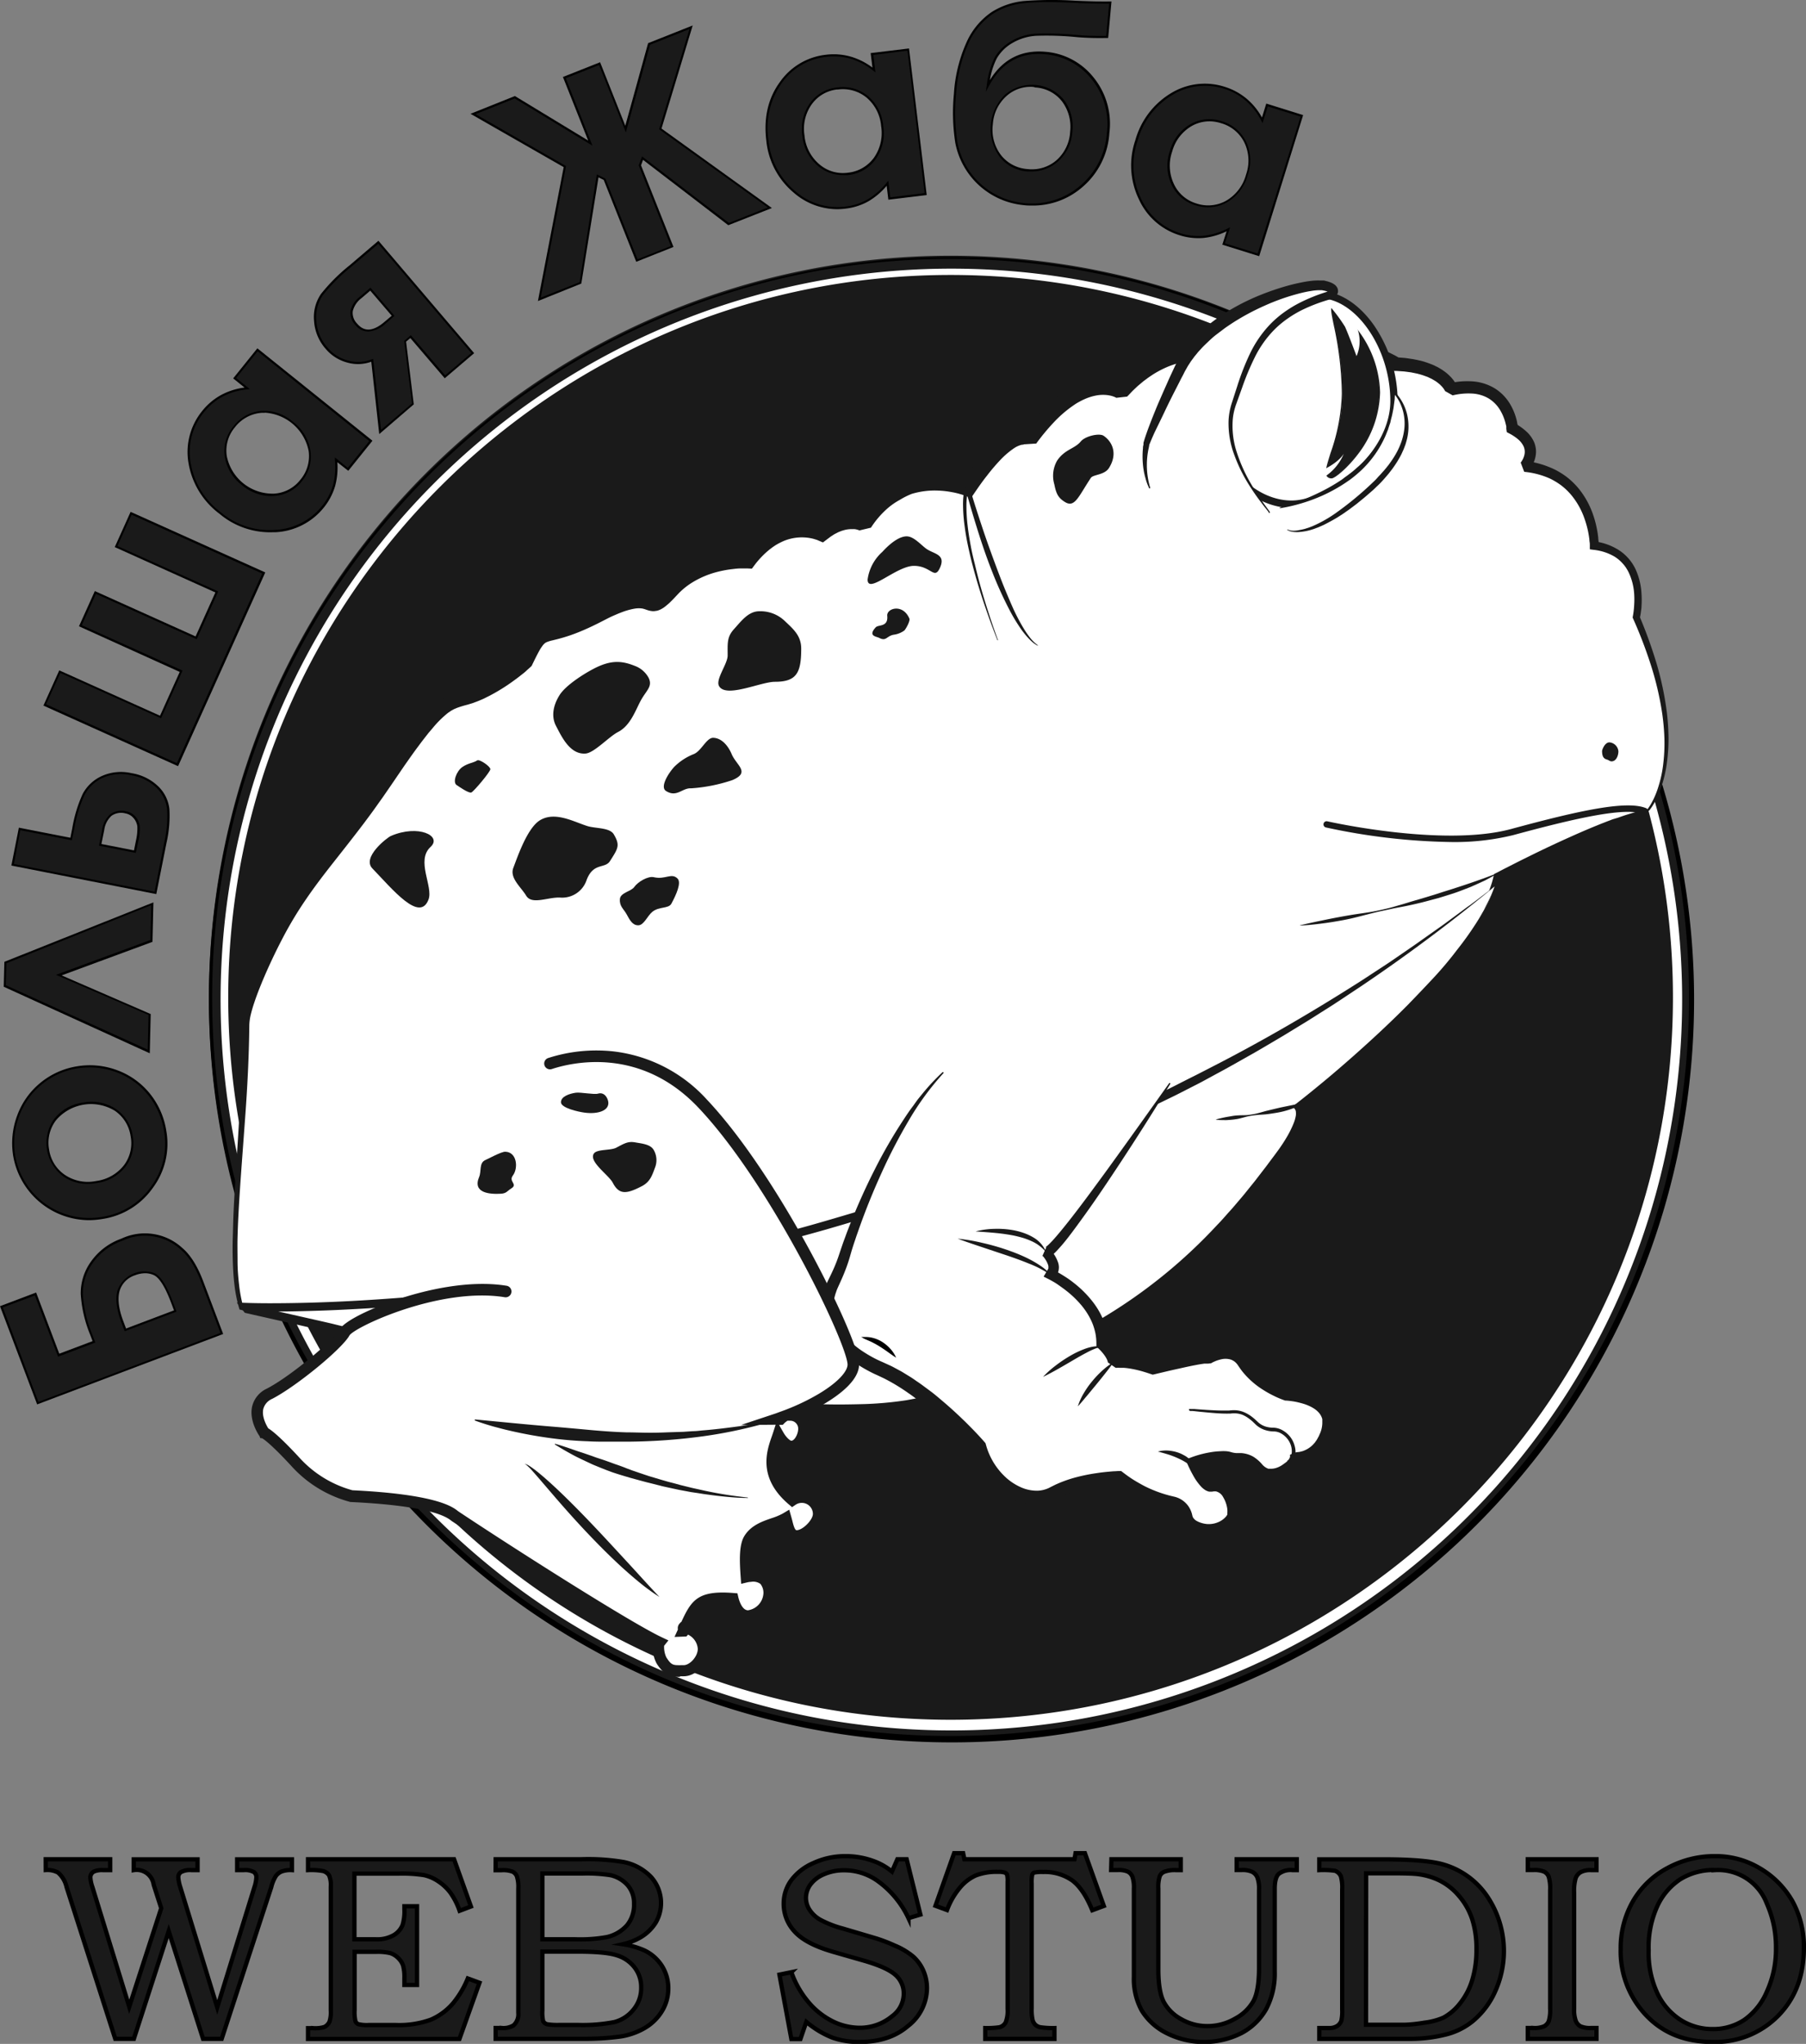 <svg id="Слой_7" data-name="Слой 7" xmlns="http://www.w3.org/2000/svg" viewBox="0 0 420.5 475.82"><rect x="0" y="0" width="420.5" height="475.82" fill="#808080" stroke="none"/><defs><style>.cls-1,.cls-2{fill:#1a1a1a;}.cls-1{stroke:#000;stroke-miterlimit:10;}.cls-3{fill:#fff;}.cls-4{fill:none;}</style></defs><title>logo</title><path class="cls-1" d="M79.93,477.47h15V480H93.32a4.92,4.92,0,0,0-2.13.31,1.55,1.55,0,0,0-.87,1.44,8.31,8.31,0,0,0,.48,2.21l8.57,27.85,7.45-22.94-1.76-5.48a4,4,0,0,0-4.64-3.39v-2.51h14.86V480h-1.41a4.49,4.49,0,0,0-2.46.46,1.42,1.42,0,0,0-.62,1.23,9.13,9.13,0,0,0,.47,2.27l8.6,28,8.66-28a8.49,8.49,0,0,0,.45-2.24,1.47,1.47,0,0,0-.6-1.29A4.37,4.37,0,0,0,126,480h-1.5v-2.51h12.76V480a6.06,6.06,0,0,0-2.41.32,3.26,3.26,0,0,0-1.31,1,8.7,8.7,0,0,0-1.1,2.64l-11.54,35.31h-4.34l-8-25.07-8.11,25.07H96.11L84.78,483.94a6.26,6.26,0,0,0-2-3.38,5.31,5.31,0,0,0-2.84-.58Z" transform="translate(-69.28 -44.64)"/><path class="cls-1" d="M141,477.47h34l3.93,11-2.64,1a16.46,16.46,0,0,0-2.16-4.24,11.27,11.27,0,0,0-2.8-2.62,9.72,9.72,0,0,0-3.3-1.44,33.23,33.23,0,0,0-6-.36H151.8V496.1h5a7.71,7.71,0,0,0,4.22-1,4.91,4.91,0,0,0,2-2.35,10.94,10.94,0,0,0,.42-3.65v-.69h2.94v18.33h-2.94V505.2a10.33,10.33,0,0,0-.31-3,4.53,4.53,0,0,0-1.16-1.76,4.58,4.58,0,0,0-1.82-1.12,12.62,12.62,0,0,0-3.31-.3h-5v13.57a9.46,9.46,0,0,0,.2,2.59,1.24,1.24,0,0,0,.64.67,8.1,8.1,0,0,0,2.46.21h6.27a21.68,21.68,0,0,0,8.2-1.25,14.15,14.15,0,0,0,5.2-3.86,22.4,22.4,0,0,0,3.39-5.73l2.72,1-4.67,13.09H141v-2.52h1.2a7.26,7.26,0,0,0,2.6-.27,2.59,2.59,0,0,0,1.2-1.24,7,7,0,0,0,.3-2.59V483.85a5.87,5.87,0,0,0-.39-2.63,2.57,2.57,0,0,0-1.35-1A15.5,15.5,0,0,0,141,480Z" transform="translate(-69.28 -44.64)"/><path class="cls-1" d="M184.69,477.47h19.87a49.48,49.48,0,0,1,10,.66,12.13,12.13,0,0,1,6.31,3.47,9.06,9.06,0,0,1,1.09,10.61,10.35,10.35,0,0,1-3.56,3.45,14.82,14.82,0,0,1-4.08,1.59,19.75,19.75,0,0,1,5,1.44,9.92,9.92,0,0,1,4.07,3.59,9.65,9.65,0,0,1,1.49,5.28,10,10,0,0,1-1.47,5.27,11.46,11.46,0,0,1-4.15,4,16.09,16.09,0,0,1-6.24,2,60.56,60.56,0,0,1-7.34.44H184.69v-2.52h1.4a4.5,4.5,0,0,0,2.79-.63,3.47,3.47,0,0,0,1.08-2.87v-29a8,8,0,0,0-.33-2.81,2.1,2.1,0,0,0-1-1.08,6.29,6.29,0,0,0-2.55-.34h-1.4Zm10.87,3.32V496.1h7.65a34.73,34.73,0,0,0,7.35-.51,8.92,8.92,0,0,0,4.72-2.76,7.5,7.5,0,0,0,1.63-5,6.35,6.35,0,0,0-1.48-4.3,7.53,7.53,0,0,0-4-2.35,36,36,0,0,0-6.72-.39Zm0,18.18v13.72a8.83,8.83,0,0,0,.18,2.45,1.4,1.4,0,0,0,1,.75,15,15,0,0,0,2.87.15h4.08a38.56,38.56,0,0,0,8.64-.67,8.44,8.44,0,0,0,4.41-2.85,7.82,7.82,0,0,0,1.83-5.22,7.44,7.44,0,0,0-1.48-4.57,8.17,8.17,0,0,0-4.11-2.87q-2.61-.89-9.29-.89Z" transform="translate(-69.28 -44.64)"/><path class="cls-1" d="M278.22,477.47h2.16l3.2,12.88-2.78.83a22.15,22.15,0,0,0-7-8.53,13.25,13.25,0,0,0-8-2.61,11.42,11.42,0,0,0-4.73.95,7.46,7.46,0,0,0-3.14,2.43,5.34,5.34,0,0,0-1,3.05,5.09,5.09,0,0,0,.81,2.72,7.14,7.14,0,0,0,2.45,2.32,24.56,24.56,0,0,0,5.4,2.11l7.81,2.31a38.23,38.23,0,0,1,4.18,1.62,16.68,16.68,0,0,1,4.27,2.53,9.48,9.48,0,0,1,2.39,3.27,10.06,10.06,0,0,1,.87,4.18,11.17,11.17,0,0,1-4.36,8.71Q276.4,520,269.48,520a18.36,18.36,0,0,1-6.38-1,21.93,21.93,0,0,1-6.08-3.67l-1.38,4h-2.1l-2.78-15,2.78-.57a22.22,22.22,0,0,0,4.06,7.07,17.57,17.57,0,0,0,5.6,4.39,14.22,14.22,0,0,0,6.25,1.48A11.69,11.69,0,0,0,277,514a6.49,6.49,0,0,0,2.7-5.15,5.72,5.72,0,0,0-1.95-4.47c-1.32-1.16-3.67-2.23-7.07-3.23L263.19,499q-6.3-1.83-8.87-4.67a9.43,9.43,0,0,1-2.57-6.53,9.19,9.19,0,0,1,1.67-5.32,12.62,12.62,0,0,1,5.15-4.08,17.55,17.55,0,0,1,7.61-1.65,18.65,18.65,0,0,1,6.65,1.2,14.14,14.14,0,0,1,4.13,2.39Z" transform="translate(-69.28 -44.64)"/><path class="cls-1" d="M291.43,476.06h2.1l.3,1.41h25.63l.24-1.41h2.19l4.4,12.28-2.69,1q-2-4.92-4.62-6.91a11.13,11.13,0,0,0-6.83-2,8.29,8.29,0,0,0-2.06.14.82.82,0,0,0-.47.46,8.79,8.79,0,0,0-.13,2.1v29a11.23,11.23,0,0,0,.22,2.79,2.52,2.52,0,0,0,.65,1.1,2.44,2.44,0,0,0,1.15.56,20.85,20.85,0,0,0,3.28.19v2.52H298.68v-2.52a20.66,20.66,0,0,0,3.26-.18,2.33,2.33,0,0,0,1.5-1.14,7.37,7.37,0,0,0,.45-3.11V482.71a5.74,5.74,0,0,0-.14-1.68.93.93,0,0,0-.51-.46,4.52,4.52,0,0,0-1.54-.17,13.45,13.45,0,0,0-5.22.84,10.26,10.26,0,0,0-3.7,2.85,17.27,17.27,0,0,0-3,5.21l-2.69-1Z" transform="translate(-69.28 -44.64)"/><path class="cls-1" d="M328.06,477.47H344.2V480h-1.08a7,7,0,0,0-2.81.4,2,2,0,0,0-1,1,8.22,8.22,0,0,0-.33,2.9v18.82q0,5,1.21,7.47a9.89,9.89,0,0,0,4.05,4.07,12.07,12.07,0,0,0,6.21,1.65,12.71,12.71,0,0,0,6.47-1.77,10.41,10.41,0,0,0,4.28-4.19q1.23-2.43,1.23-7.68v-18.1a7.61,7.61,0,0,0-.39-2.87,2.61,2.61,0,0,0-1.18-1.29,5.35,5.35,0,0,0-2.47-.43h-1.17v-2.51h14V480h-1a4.52,4.52,0,0,0-3.25.91c-.59.6-.89,1.74-.89,3.41v19.25a17.7,17.7,0,0,1-2,8.79,14.25,14.25,0,0,1-5.75,5.58,19.34,19.34,0,0,1-17.43,0,14.22,14.22,0,0,1-5.77-5.23,15.24,15.24,0,0,1-1.84-7.86V484.3a7.5,7.5,0,0,0-.36-2.79,2.3,2.3,0,0,0-1.05-1.16,5.44,5.44,0,0,0-2.39-.37h-1.5Z" transform="translate(-69.28 -44.64)"/><path class="cls-1" d="M376.46,480v-2.51h14.91q10.25,0,14.29,1.29a18.51,18.51,0,0,1,9.67,7,22.78,22.78,0,0,1,2.08,22.45,18.92,18.92,0,0,1-5.31,7,16.08,16.08,0,0,1-6.56,3.13,33.2,33.2,0,0,1-7.73.92H376.46v-2.52h1.73l.57,0a3.34,3.34,0,0,0,1.82-.45,2.54,2.54,0,0,0,1-1.2,9.75,9.75,0,0,0,.21-2.63V484.54a9.67,9.67,0,0,0-.3-3.08,2.42,2.42,0,0,0-1.35-1.3A19.47,19.47,0,0,0,376.46,480ZM387.33,516h9.06a34.11,34.11,0,0,0,4.48-.48,15.94,15.94,0,0,0,4.48-1.17,12.38,12.38,0,0,0,3.84-3.28,16.1,16.1,0,0,0,2.86-5.42,23.89,23.89,0,0,0,1-7.24,22,22,0,0,0-1-7,16,16,0,0,0-3-5.33,14.31,14.31,0,0,0-4.49-3.61,16.07,16.07,0,0,0-5.54-1.58c-1.1-.1-2.94-.15-5.51-.15h-6.15Z" transform="translate(-69.28 -44.64)"/><path class="cls-1" d="M425,477.47h16V480H439.8a4.84,4.84,0,0,0-2.51.49,2.76,2.76,0,0,0-1.14,1.37,10.72,10.72,0,0,0-.36,3.44v26.93a7.59,7.59,0,0,0,.39,2.89,2.57,2.57,0,0,0,1.09,1.24,5.71,5.71,0,0,0,2.53.39H441v2.52H425v-2.52h1.31a5.61,5.61,0,0,0,2.51-.4,2.41,2.41,0,0,0,1.06-1.17,8.64,8.64,0,0,0,.33-2.95V484.66a9.57,9.57,0,0,0-.33-3.12,2.24,2.24,0,0,0-1.06-1.18,6,6,0,0,0-2.51-.38H425Z" transform="translate(-69.28 -44.64)"/><path class="cls-1" d="M468.57,476.75a19.84,19.84,0,0,1,10.34,2.75,20.88,20.88,0,0,1,7.69,7.7,21.84,21.84,0,0,1,2.68,11q0,9.64-6,15.73A20.58,20.58,0,0,1,468,520q-10.37,0-16.42-7.31a21.6,21.6,0,0,1-4.95-14.26,21.93,21.93,0,0,1,2.79-11.06,20.13,20.13,0,0,1,7.91-7.75A22.84,22.84,0,0,1,468.57,476.75Zm0,3.23a14.72,14.72,0,0,0-8.05,2.14,15,15,0,0,0-5.38,6.31,23.21,23.21,0,0,0-2,10.27,22.25,22.25,0,0,0,2,9.9,15,15,0,0,0,5.35,6.22A13.76,13.76,0,0,0,468,517a13.1,13.1,0,0,0,7.38-2.11,15.42,15.42,0,0,0,5.31-6.65,23.68,23.68,0,0,0,2.1-10.08,24.83,24.83,0,0,0-2.1-10.3A12.13,12.13,0,0,0,468.56,480Z" transform="translate(-69.28 -44.64)"/><path class="cls-2" d="M290.61,104.17A172.68,172.68,0,1,0,463.29,276.84,172.67,172.67,0,0,0,290.61,104.17Zm0,342.09A169.42,169.42,0,1,1,460,276.84,169.42,169.42,0,0,1,290.61,446.26Z" transform="translate(-69.28 -44.64)"/><path d="M290.61,450.26a172.9,172.9,0,1,1,67.5-13.63A172.38,172.38,0,0,1,290.61,450.26Zm0-345.35c-94.8,0-171.93,77.13-171.93,171.93s77.13,171.93,171.93,171.93,171.93-77.13,171.93-171.93S385.42,104.91,290.61,104.91Zm0,342.09a169.56,169.56,0,1,1,66.24-13.37A169.14,169.14,0,0,1,290.61,447Zm0-338.83c-93,0-168.67,75.66-168.67,168.67s75.67,168.67,168.67,168.67,168.68-75.66,168.68-168.67S383.62,108.17,290.61,108.17Z" transform="translate(-69.28 -44.64)"/><circle class="cls-2" cx="221.33" cy="232.2" r="169.42"/><path class="cls-3" d="M290.61,447.48A170.15,170.15,0,1,1,357,434.07,169.57,169.57,0,0,1,290.61,447.48Zm0-338.83c-92.74,0-168.19,75.45-168.19,168.19S197.87,445,290.61,445,458.8,369.58,458.8,276.84,383.35,108.65,290.61,108.65Z" transform="translate(-69.28 -44.64)"/><path class="cls-3" d="M453,233.17c-.35.06-.73.14-1.12.23-10.11,2.37-32.3,14.33-33.88,15.18l-.08,0a22.45,22.45,0,0,1-.62,2.33h0a31.17,31.17,0,0,1-1.44,3.64c-9.52,20.45-44.32,47.76-44.32,47.76,1.72,2.21-2.26,8.49-3.92,10.79-28.46,39.5-53.85,45.56-78.76,56.19C259.16,382,146,353.64,146,353.64l-19.16-4.34-1.45-.33c-3.82-12.41,1-38.83,1-65.75,0-2,.78-5.41,3.92-12.76,8.84-20.61,16-24.54,29.45-44.9s14-16.68,20.36-19.38a43.86,43.86,0,0,0,11.53-7.61c4.66-9.81,2.7-3.43,17.18-11s9.81,2,16.68-5.64S243.44,175,243.44,175c8.1-10.8,17.18-6.38,17.18-6.38,5.64-4.66,9.81-2.21,9.81-2.21,9.08-14.23,24.29-8.09,24.29-8.09C305.27,142.88,309,146.8,309,146.8c12.51-17.17,21.35-11,21.35-11,7.36-8.09,14.47-8.58,14.47-8.58,33.37-8.59,49.56,2.21,49.56,2.21,11,.49,12.76,5.88,12.76,5.88,13.25-2.94,14.23,9.08,14.23,9.08,7.36,3.93,2.95,8.83,2.95,8.83,16.19,1.72,16.19,18.41,16.19,18.41,13.25,1.71,9.81,16.68,9.81,16.68C464.26,220.66,453,233.17,453,233.17Z" transform="translate(-69.28 -44.64)"/><path class="cls-2" d="M453.06,233.33l-1.22.29-1.14.33c-.77.21-1.52.49-2.27.75s-1.5.55-2.24.84l-1.11.44-1.11.47c-2.94,1.24-5.84,2.58-8.71,4s-5.73,2.85-8.57,4.33c-1.41.74-2.83,1.48-4.24,2.24l-2.1,1.14-2.08,1.14.36-.5a22.55,22.55,0,0,1-.61,2.42l-.16.54h-.59l.75-.54a30.12,30.12,0,0,1-1.62,4.14l-.48,1c-.16.33-.32.67-.5,1l-.53,1c-.18.32-.35.65-.54,1a76.74,76.74,0,0,1-4.89,7.3c-1.75,2.34-3.59,4.61-5.49,6.82s-3.87,4.37-5.88,6.48q-6,6.31-12.48,12.19-3.23,2.94-6.53,5.8c-2.2,1.9-4.41,3.77-6.7,5.61l.24-2a3.48,3.48,0,0,1,.67,1.66,5.4,5.4,0,0,1,0,1.45,11.23,11.23,0,0,1-.63,2.4,27.86,27.86,0,0,1-2,4.1c-.38.65-.78,1.28-1.19,1.9l-.64.93-.64.88-1.28,1.76c-.43.59-.85,1.17-1.3,1.75a165.54,165.54,0,0,1-11.19,13.36,130.05,130.05,0,0,1-12.74,12,117,117,0,0,1-14.34,10,141.36,141.36,0,0,1-15.56,7.93c-5.3,2.36-10.7,4.45-16,6.6l-4,1.62-2,.82c-.32.14-.69.28-1,.42l-.54.2-.26.1-.27.09a46.53,46.53,0,0,1-8.75,1.89c-2.92.36-5.84.55-8.76.63s-5.82.05-8.72,0-5.8-.26-8.69-.47-5.77-.47-8.65-.77c-5.75-.59-11.48-1.34-17.19-2.17s-11.41-1.78-17.09-2.78-11.35-2.07-17-3.2q-17-3.37-33.81-7.28c-2.81-.64-5.61-1.31-8.42-2l-4.2-1c-1.39-.33-2.8-.64-4.2-1l-16.86-3.81-.32-.07-.09-.31a32.55,32.55,0,0,1-1.1-5.49c-.22-1.85-.32-3.69-.38-5.54s-.06-3.69,0-5.53.09-3.68.17-5.52c.33-7.35.91-14.66,1.31-22s.73-14.63.67-22a13.71,13.71,0,0,1,.37-2.91c.21-.94.47-1.84.74-2.73.56-1.79,1.21-3.53,1.9-5.25q2.06-5.14,4.54-10.12a89.5,89.5,0,0,1,5.57-9.63c2-3.11,4.25-6.07,6.48-9s4.44-5.83,6.59-8.78c1.06-1.48,2.14-2.95,3.17-4.46.51-.75,1-1.49,1.55-2.25l1.51-2.28,3.05-4.6c1.05-1.52,2.08-3.05,3.17-4.55l.82-1.13.84-1.12c.29-.37.56-.74.86-1.11l.89-1.09A26.46,26.46,0,0,1,171.7,208l.65-.44a4.93,4.93,0,0,1,.66-.42l.71-.38c.24-.12.48-.21.73-.32,1-.39,1.93-.63,2.76-.88l.32-.09.3-.1.61-.2c.39-.16.78-.3,1.18-.47s.79-.35,1.18-.55.78-.38,1.17-.6a40.36,40.36,0,0,0,4.47-2.82c.71-.52,1.42-1.05,2.11-1.61l1-.85c.32-.28.67-.59,1-.86l-.36.49c.54-1.14,1.08-2.28,1.72-3.44a12.35,12.35,0,0,1,1.18-1.81c.12-.15.25-.3.4-.46s.32-.3.49-.45a5.74,5.74,0,0,1,1.14-.72c.2-.1.38-.16.58-.24l.53-.17.5-.14.47-.12c.61-.16,1.19-.3,1.76-.46,1.14-.33,2.26-.72,3.37-1.16s2.21-.94,3.3-1.47c.55-.27,1.1-.53,1.63-.81l1.67-.87c.57-.29,1.16-.56,1.74-.85s1.19-.53,1.81-.77a19.75,19.75,0,0,1,3.93-1.16,10.06,10.06,0,0,1,2.29-.13,8.31,8.31,0,0,1,1.2.19,10.26,10.26,0,0,1,1,.31l.2.06.14,0,.09,0h0s0,0,0,0h0l0,0,.08,0,.11-.07.06,0,.06-.05.14-.1a7.59,7.59,0,0,0,.58-.49c.19-.17.4-.39.6-.58s.41-.42.61-.64l.62-.67c.24-.25.46-.51.71-.74a20,20,0,0,1,3.18-2.57,24.37,24.37,0,0,1,7.38-3.19,29.08,29.08,0,0,1,3.92-.73c.66-.08,1.32-.13,2-.16.33,0,.67,0,1,0h1.07l-1.62.74a24,24,0,0,1,3.63-3.93l.52-.44.54-.42c.36-.28.75-.52,1.13-.78a17.62,17.62,0,0,1,2.47-1.3,15.25,15.25,0,0,1,5.51-1.19,14.87,14.87,0,0,1,2.83.22c.47.09.94.19,1.4.32l.7.22.36.14.19.07.1,0,.13.06-2.07.25,1.18-.9c.43-.27.84-.56,1.28-.81s.9-.49,1.39-.68c.24-.1.48-.21.73-.29l.76-.24a10.52,10.52,0,0,1,3.23-.38,8,8,0,0,1,.84.08,8.22,8.22,0,0,1,.84.15l.41.11.42.13a3.2,3.2,0,0,1,.43.17l.23.1.29.15-2.63.63a24.46,24.46,0,0,1,4.95-5.68,20.17,20.17,0,0,1,3.18-2.15,20.82,20.82,0,0,1,3.54-1.51,22.23,22.23,0,0,1,7.53-1,24.61,24.61,0,0,1,3.74.42c.62.11,1.23.25,1.84.41.31.08.61.17.92.27l.46.15.51.18-2.37.72c.94-1.36,1.9-2.72,2.93-4a49.4,49.4,0,0,1,3.29-3.86,23.38,23.38,0,0,1,4.05-3.47,9.63,9.63,0,0,1,2.78-1.27,5.55,5.55,0,0,1,1.87-.17,4.46,4.46,0,0,1,1.09.24,4.26,4.26,0,0,1,.58.27l.14.08.16.11.16.12.1.08.05.05,0,0,.06.06-3,.19a52.1,52.1,0,0,1,4.33-5.22,31,31,0,0,1,5.26-4.52c.48-.34,1-.64,1.51-.95s1.06-.57,1.62-.81A15.25,15.25,0,0,1,323.6,133a12.32,12.32,0,0,1,3.84-.16,11,11,0,0,1,1.94.41c.32.11.64.22,1,.36l.48.23.25.14.14.08.18.11-2.51.29c.53-.54,1-1.09,1.58-1.62l.83-.77.42-.39.44-.36.88-.72c.29-.25.6-.46.91-.69.6-.46,1.25-.87,1.89-1.29a27.89,27.89,0,0,1,4.12-2.08c.36-.14.72-.28,1.1-.4l.55-.19.57-.16a5.47,5.47,0,0,1,.58-.15,5.11,5.11,0,0,1,.59-.13c.2,0,.39-.09.6-.12l.32,0,.38,0-.33,0A108.23,108.23,0,0,1,357,122.93c1.07-.14,2.13-.28,3.21-.37.53,0,1.07-.11,1.61-.15l1.61-.12.81-.05.8,0,1.62-.07c1.08,0,2.16,0,3.24,0s2.16.06,3.24.11,2.16.14,3.24.26a63.82,63.82,0,0,1,6.44,1,50.58,50.58,0,0,1,6.32,1.73c1,.37,2.06.76,3.07,1.21.51.23,1,.47,1.51.73.25.12.5.26.75.4l.38.22.42.25-.83-.26,1.93.15c.65.08,1.29.19,1.94.28l1,.2c.32.08.64.13,1,.23a19.38,19.38,0,0,1,1.91.63l.47.18.23.09.24.11.92.45.89.53c.3.19.58.41.86.61s.55.46.82.7l.38.38.19.2.18.21a8.9,8.9,0,0,1,.67.91c.1.17.2.33.29.51s.1.19.14.29l.07.16,0,.08,0,.13-1.77-1a18.43,18.43,0,0,1,5.27-.43,11.49,11.49,0,0,1,5.26,1.64,10.79,10.79,0,0,1,3.78,4.05,13.9,13.9,0,0,1,1.06,2.49c.13.43.25.86.34,1.3,0,.22.1.44.13.66s0,.23,0,.35,0,.22.05.38l-.73-1.11a13.36,13.36,0,0,1,2.52,1.74,7.47,7.47,0,0,1,2,2.67,5.92,5.92,0,0,1,.42,1.73,5.68,5.68,0,0,1-.13,1.75,6.24,6.24,0,0,1-.58,1.6,7.24,7.24,0,0,1-.41.71l-.24.35-.13.17-.17.2-.82-2.15a21.43,21.43,0,0,1,6.87,2,17.82,17.82,0,0,1,3.06,1.95,17.63,17.63,0,0,1,2.56,2.55,19.84,19.84,0,0,1,3.38,6.26,23.81,23.81,0,0,1,.87,3.42c.11.58.19,1.16.25,1.74,0,.29.06.59.08.88s0,.58,0,.93l-.92-1a13.87,13.87,0,0,1,5.6,2,10.81,10.81,0,0,1,3.94,4.51,15.61,15.61,0,0,1,1.37,5.68,21.28,21.28,0,0,1,0,2.88c0,.48-.09.95-.15,1.43s-.15.94-.26,1.44l-.05-.51a106.89,106.89,0,0,1,4,11.1,71.86,71.86,0,0,1,2.39,11.54,55.09,55.09,0,0,1,.36,5.89,41.32,41.32,0,0,1-.42,5.88,29.87,29.87,0,0,1-1.4,5.74,24.88,24.88,0,0,1-1.17,2.71,14.69,14.69,0,0,1-.74,1.28c-.13.21-.27.42-.42.62l-.22.3-.12.14-.06.08,0,0Zm-.18-.32h0l0,0,.05-.07.11-.14.2-.29c.14-.2.27-.41.39-.61.24-.42.46-.84.68-1.28a21.27,21.27,0,0,0,1.05-2.68,28.15,28.15,0,0,0,1.2-5.65,39.87,39.87,0,0,0,.25-5.78,53.06,53.06,0,0,0-.51-5.77,71.86,71.86,0,0,0-2.64-11.28,105.21,105.21,0,0,0-4.15-10.84l-.1-.23.05-.27c.08-.4.15-.86.2-1.29s.09-.88.11-1.33a19.53,19.53,0,0,0,0-2.65,13.69,13.69,0,0,0-1.3-5c-.1-.19-.19-.38-.3-.56l-.33-.54-.37-.5c-.13-.17-.28-.31-.41-.47a8.6,8.6,0,0,0-1.91-1.59,12.11,12.11,0,0,0-4.81-1.55l-.89-.12,0-.92c0-.22,0-.51-.05-.77s-.05-.53-.08-.79c-.07-.53-.16-1.06-.26-1.59a23.15,23.15,0,0,0-.86-3.09,17.64,17.64,0,0,0-3.08-5.49,15.24,15.24,0,0,0-2.24-2.16,16.67,16.67,0,0,0-2.65-1.63,18.92,18.92,0,0,0-6.06-1.6l-.82-2.15.05-.07.08-.1a1.64,1.64,0,0,0,.14-.22,4.39,4.39,0,0,0,.27-.47,4.84,4.84,0,0,0,.34-1,3.12,3.12,0,0,0-.19-1.89,5,5,0,0,0-1.31-1.68,10.87,10.87,0,0,0-2-1.33l-.62-.33-.11-.78,0-.22,0-.26c0-.17-.07-.35-.11-.52-.08-.36-.18-.71-.29-1.05a10.91,10.91,0,0,0-.87-2,8,8,0,0,0-2.82-3,8.47,8.47,0,0,0-4-1.16,15.47,15.47,0,0,0-4.4.43l-1.77-1v0l0,0-.06-.13c-.05-.08-.12-.18-.17-.28a5.57,5.57,0,0,0-.43-.56l-.12-.14-.14-.13-.26-.27c-.2-.16-.39-.33-.6-.49s-.42-.3-.65-.44l-.69-.4-.74-.35-.18-.09-.2-.07-.39-.14a14.16,14.16,0,0,0-1.6-.5c-.27-.09-.55-.12-.83-.19l-.84-.17c-.57-.07-1.14-.16-1.72-.22l-1.74-.12-.44,0-.38-.23-.26-.16-.31-.17-.66-.34q-.66-.33-1.35-.63c-.92-.4-1.87-.75-2.83-1.08a49.57,49.57,0,0,0-5.92-1.57,59.3,59.3,0,0,0-6.1-.87c-1-.11-2.06-.16-3.09-.23s-2.06-.08-3.09-.07-2.07,0-3.1,0l-1.55.08-.78,0-.77.06-1.55.12c-.51,0-1,.11-1.55.16-1,.1-2,.25-3.08.39A108.81,108.81,0,0,0,345.23,129l-.08,0-.25,0-.15,0-.21,0c-.15,0-.3.06-.45.09s-.3.07-.46.1l-.46.13-.46.13-.46.16c-.31.1-.61.22-.91.34a23.42,23.42,0,0,0-3.52,1.81c-.55.37-1.11.72-1.64,1.14-.27.2-.55.39-.8.6l-.77.65-.39.32-.37.35-.73.69c-.48.48-.94,1-1.41,1.46l-2.51.28c.05,0,0,0,0,0l0,0-.11-.06-.25-.12c-.18-.08-.38-.14-.57-.21a7.28,7.28,0,0,0-1.25-.25,8.56,8.56,0,0,0-2.66.13,12.16,12.16,0,0,0-2.66.87c-.44.19-.87.43-1.3.66s-.84.5-1.25.79a27.84,27.84,0,0,0-4.6,4,50.45,50.45,0,0,0-4,4.84l-3,.19.07.07,0,0,0,0,0,0,0,0h0l-.09,0a1.88,1.88,0,0,0-.55.07,5.86,5.86,0,0,0-1.62.77,19.57,19.57,0,0,0-3.32,2.88,45.28,45.28,0,0,0-3,3.55c-1,1.25-1.89,2.54-2.79,3.85l-.86,1.26-1.51-.54-.31-.11-.36-.12-.76-.22c-.51-.13-1-.25-1.55-.34a20.94,20.94,0,0,0-3.16-.36,18.61,18.61,0,0,0-6.19.77A17.93,17.93,0,0,0,278.8,161a16.51,16.51,0,0,0-2.57,1.73,21.11,21.11,0,0,0-4.16,4.75l-2.63.63c.05,0,0,0,0,0l-.07,0-.19-.07-.21-.07a2,2,0,0,0-.23-.06,3.55,3.55,0,0,0-.47-.09,3.91,3.91,0,0,0-.48,0,6.73,6.73,0,0,0-2,.24l-.51.15-.51.2c-.34.12-.66.32-1,.48s-.64.41-1,.61l-.93.7-.95.72-1.11-.47-.16-.07-.22-.08-.48-.15a8.72,8.72,0,0,0-1-.24,11,11,0,0,0-6.21.69,15.71,15.71,0,0,0-1.91,1c-.3.21-.61.4-.9.63l-.44.33-.43.36a20.74,20.74,0,0,0-3.09,3.31l-.59.79-1-.05h-1.66c-.58,0-1.16.07-1.74.14a26.18,26.18,0,0,0-3.43.61,21.11,21.11,0,0,0-6.3,2.67,16.68,16.68,0,0,0-2.64,2.1c-.2.19-.39.4-.58.6s-.21.22-.32.34l-.33.35c-.22.24-.46.48-.69.71s-.47.48-.74.71-.55.47-.86.71l-.25.18-.12.08-.15.09-.29.17a3.54,3.54,0,0,1-.34.16l-.18.08-.2.07a2.7,2.7,0,0,1-.43.11c-.16,0-.31.05-.47.06s-.32,0-.47,0a5.54,5.54,0,0,1-1.34-.31c-.31-.11-.53-.18-.75-.24s-.42-.08-.64-.1a6,6,0,0,0-1.44.08,16.14,16.14,0,0,0-3.22.94c-.55.2-1.09.45-1.63.68s-1.09.5-1.63.78l-1.66.85c-.56.29-1.14.56-1.71.84-1.16.55-2.34,1.07-3.54,1.54s-2.45.89-3.71,1.24c-.62.18-1.26.33-1.85.48a8.42,8.42,0,0,0-1.48.44,2.34,2.34,0,0,0-.44.27c-.06.06-.13.11-.2.19a2.4,2.4,0,0,0-.21.23,10.23,10.23,0,0,0-.87,1.33c-.56,1-1.1,2.12-1.64,3.23l-.14.29-.21.2c-.39.36-.73.65-1.1,1s-.73.61-1.1.9c-.74.6-1.51,1.16-2.28,1.71a43.72,43.72,0,0,1-4.86,3c-.42.23-.86.43-1.28.65s-.88.4-1.32.59-.93.36-1.39.54l-.7.22-.35.11-.34.1a25.89,25.89,0,0,0-2.49.76l-.53.22-.51.27a5.19,5.19,0,0,0-.5.31l-.49.33a24.05,24.05,0,0,0-3.65,3.63l-.86,1-.83,1.06-.83,1.07-.81,1.09c-1.09,1.45-2.13,2.95-3.18,4.44l-3.09,4.53-1.57,2.28c-.52.77-1.07,1.51-1.6,2.26-1.06,1.52-2.17,3-3.27,4.47-2.23,2.94-4.51,5.83-6.78,8.71s-4.49,5.76-6.53,8.75a87.79,87.79,0,0,0-5.6,9.32q-2.52,4.83-4.64,9.88c-.69,1.68-1.36,3.37-1.92,5.08-.29.85-.54,1.71-.75,2.56a12.08,12.08,0,0,0-.37,2.53c-.07,7.35-.46,14.71-1,22l-.81,11c-.26,3.66-.52,7.32-.71,11-.1,1.83-.17,3.66-.22,5.48s0,3.66,0,5.48.14,3.64.35,5.44a31.31,31.31,0,0,0,1,5.29l-.41-.38,16.86,3.82c1.41.32,2.81.62,4.22,1l4.2,1c2.8.66,5.6,1.3,8.41,1.94q16.86,3.78,33.85,6.88c11.32,2,22.69,3.88,34.1,5.32,5.7.72,11.41,1.35,17.13,1.83q4.29.38,8.58.61c2.87.15,5.73.28,8.58.32s5.72,0,8.56-.1,5.67-.33,8.46-.72a44.22,44.22,0,0,0,8.11-1.82l.24-.08.24-.1.47-.18,1-.39,2-.85,4-1.66c5.35-2.18,10.69-4.29,15.91-6.6a148.05,148.05,0,0,0,15.23-7.74,120.81,120.81,0,0,0,26.48-21.33,164.31,164.31,0,0,0,11.09-13c.45-.56.87-1.13,1.3-1.71l1.28-1.72.64-.85c.2-.28.4-.56.59-.85.39-.58.77-1.16,1.12-1.75A25.28,25.28,0,0,0,370,306a8.23,8.23,0,0,0,.49-1.76,3,3,0,0,0,0-.71.78.78,0,0,0-.11-.32l-.8-1.14,1-.82c2.25-1.76,4.49-3.61,6.69-5.46s4.39-3.74,6.55-5.65c4.3-3.84,8.52-7.78,12.56-11.89,2-2.05,4-4.14,5.92-6.28s3.77-4.34,5.53-6.6a75.14,75.14,0,0,0,4.92-7c.37-.61.71-1.24,1.07-1.85.18-.31.34-.62.5-.94l.49-.94a28.78,28.78,0,0,0,1.64-3.9l.19-.56h.56l-.75.55a19.74,19.74,0,0,0,.62-2.25l.08-.35.28-.15,2.16-1.12,2.15-1.09c1.43-.73,2.87-1.44,4.31-2.15q4.32-2.12,8.71-4.09c2.93-1.32,5.88-2.58,8.88-3.73l1.12-.43L446,235c.76-.26,1.51-.54,2.29-.77s1.53-.49,2.32-.67l1.17-.29Z" transform="translate(-69.28 -44.64)"/><path d="M371.31,301.59a2.58,2.58,0,0,1,.49,1.68,7.19,7.19,0,0,1-.28,1.73,17.85,17.85,0,0,1-1.28,3.25c-.52,1-1.1,2-1.72,3-.31.49-.62,1-1,1.45l-1,1.4-1,1.41-.51.7-.52.69-2.1,2.75c-.72.9-1.45,1.79-2.18,2.69l-.55.67-.57.65L358,325c-.75.87-1.55,1.71-2.34,2.55l-1.18,1.27-1.21,1.23L352,331.29l-1.24,1.21c-.83.8-1.64,1.62-2.49,2.39-3.35,3.17-6.8,6.24-10.41,9.12a114,114,0,0,1-23.61,14.4c-8.4,3.87-17.1,6.92-25.69,10.24a0,0,0,1,1,0-.09c8.35-3.9,17-7.17,25.28-11.1,1-.48,2.07-1,3.11-1.48s2.05-1,3.07-1.55l1.53-.79,1.51-.82c1-.53,2-1.12,3-1.69a130,130,0,0,0,11.5-7.55l1.39-1,1.35-1.06c.45-.36.91-.7,1.35-1.07l1.32-1.11c.9-.73,1.74-1.51,2.6-2.28s1.67-1.57,2.51-2.36,1.62-1.63,2.42-2.46c.39-.42.8-.82,1.18-1.25l1.16-1.28L354,328.4l1.12-1.3,1.13-1.31c.38-.43.72-.89,1.1-1.33l1.1-1.32c.37-.44.74-.88,1.1-1.33l2.17-2.67c1.41-1.81,2.84-3.61,4.21-5.46l1-1.37c.34-.46.67-.92,1-1.39.64-.95,1.25-1.92,1.81-2.92a20,20,0,0,0,1.42-3.09,7.29,7.29,0,0,0,.37-1.65,3.92,3.92,0,0,0,0-.84,2,2,0,0,0-.31-.77h0a0,0,0,0,1,0-.07A.06.06,0,0,1,371.31,301.59Z" transform="translate(-69.28 -44.64)"/><path class="cls-3" d="M417.27,251a31.17,31.17,0,0,1-1.44,3.64c-9.52,20.45-44.32,47.76-44.32,47.76,1.72,2.21-2.26,8.49-3.92,10.79-28.46,39.5-53.85,45.56-78.76,56.19C259.16,382,146,353.64,146,353.64l-19.16-4.34-.35-.45S287.36,355.63,417.27,251Z" transform="translate(-69.28 -44.64)"/><path class="cls-2" d="M417.27,251a28,28,0,0,1-1.58,4l-.47,1c-.15.32-.31.65-.49,1-.35.63-.68,1.28-1.05,1.9a74.17,74.17,0,0,1-4.81,7.26q-2.6,3.5-5.44,6.8t-5.83,6.46q-6,6.33-12.41,12.21-3.19,3-6.48,5.82c-2.2,1.9-4.4,3.78-6.67,5.62l.15-1.2a2.86,2.86,0,0,1,.57,1.4,4.71,4.71,0,0,1,0,1.3,10.3,10.3,0,0,1-.58,2.28,26.5,26.5,0,0,1-1.94,4c-.36.63-.75,1.26-1.15,1.87-.2.31-.4.61-.62.92l-.63.87c-.85,1.16-1.68,2.34-2.57,3.48s-1.75,2.29-2.66,3.4L361.24,323c-.45.56-.9,1.12-1.38,1.67l-1.4,1.64-.7.82L357,328c-1,1.07-1.91,2.15-2.91,3.19A123.08,123.08,0,0,1,327.32,353q-3.72,2.21-7.58,4.18c-2.57,1.31-5.18,2.53-7.81,3.71-5.26,2.35-10.61,4.44-15.91,6.59l-4,1.62-2,.83c-.33.14-.65.28-1,.41l-1,.41c-.35.14-.7.24-1.05.36l-1.06.33-1.07.29-.53.14-.54.11-1.07.24c-.36.08-.72.13-1.08.2l-1.07.19-1.08.16c-2.88.41-5.77.63-8.66.75s-5.77.13-8.65.07c-5.76-.12-11.51-.5-17.23-1-2.86-.26-5.72-.57-8.57-.89s-5.7-.69-8.55-1.07c-11.38-1.54-22.69-3.45-34-5.58s-22.5-4.47-33.69-7c-2.8-.64-5.59-1.28-8.38-1.94l-4.19-1c-.7-.16-1.4-.35-2.08-.5l-2.1-.48-16.75-3.79-.34-.08-.22-.27-.35-.45-1.3-1.66,2.11.07c3.21.11,6.47.1,9.71.06s6.5-.13,9.74-.26,6.49-.3,9.73-.51,6.49-.44,9.72-.72c12.95-1.09,25.86-2.72,38.69-4.81s25.58-4.67,38.21-7.74c6.31-1.54,12.6-3.18,18.85-5s12.47-3.67,18.65-5.68,12.31-4.18,18.4-6.44,12.12-4.68,18.12-7.19l4.47-1.93,2.24-1,2.22-1c1.48-.67,3-1.33,4.44-2l4.42-2.07c1.47-.67,2.92-1.4,4.38-2.12s2.92-1.42,4.37-2.16,2.89-1.47,4.35-2.2,2.89-1.48,4.34-2.22c11.56-5.92,22.81-12.47,33.79-19.44,1.38-.87,2.73-1.77,4.09-2.66s2.73-1.77,4.07-2.69l4-2.75,1-.69,1-.7,2-1.42,2-1.41c.66-.47,1.33-.93,2-1.42l3.93-2.9c.66-.48,1.31-1,2-1.46l2-1.49C414.73,252.93,416,252,417.27,251Zm0,0c-10,8.28-20.49,16.11-31.31,23.39-2.72,1.79-5.41,3.63-8.18,5.36-1.38.87-2.75,1.75-4.13,2.61l-4.18,2.55c-1.39.86-2.79,1.68-4.2,2.51s-2.81,1.66-4.23,2.47c-2.84,1.59-5.67,3.23-8.55,4.76l-2.15,1.17c-.72.39-1.43.78-2.16,1.15l-4.36,2.23q-1.08.55-2.19,1.08l-2.2,1.07-2.2,1.07L335,303.43l-4.44,2.07c-1.48.69-3,1.35-4.46,2l-2.23,1-2.25,1-4.49,1.94q-9,3.78-18.19,7.22t-18.48,6.46q-9.32,3-18.72,5.71c-6.28,1.79-12.59,3.43-18.93,5q-19,4.63-38.36,7.78t-38.83,4.83c-3.25.28-6.51.52-9.76.72s-6.52.38-9.78.51-6.52.22-9.79.27c-1.63,0-3.27,0-4.9,0s-3.26,0-4.92-.09l.81-1.58.36.45-.56-.35,16.78,3.79,2.09.48c.71.16,1.4.34,2.1.51l4.17,1c2.78.65,5.57,1.3,8.36,1.93q16.76,3.79,33.62,7c11.25,2.11,22.54,4,33.88,5.55,2.83.38,5.67.74,8.5,1.07s5.69.63,8.53.88c5.69.52,11.39.9,17.09,1,2.84.05,5.69,0,8.53-.08a82,82,0,0,0,8.46-.73l1.05-.15,1-.18,1-.19,1-.23.51-.11.51-.14,1-.26,1-.32c.33-.1.66-.2,1-.33l1-.37,1-.42,2-.83,4-1.63c5.32-2.15,10.65-4.24,15.85-6.57,2.6-1.16,5.18-2.37,7.72-3.66s5-2.67,7.47-4.12a120.81,120.81,0,0,0,26.37-21.44c1-1,1.92-2.1,2.88-3.16l.71-.79.69-.81,1.39-1.63q.69-.81,1.35-1.65l1.34-1.66c.46-.55.88-1.12,1.32-1.69l1.3-1.69c.45-.56.86-1.14,1.29-1.71l1.28-1.71.63-.86c.2-.28.41-.56.6-.85.4-.58.78-1.16,1.14-1.76a24.09,24.09,0,0,0,1.88-3.68,8.42,8.42,0,0,0,.53-1.86,3.43,3.43,0,0,0,0-.84,1.18,1.18,0,0,0-.2-.59l-.51-.69.66-.51c2.27-1.76,4.51-3.59,6.73-5.43s4.41-3.74,6.58-5.65c4.33-3.83,8.57-7.76,12.64-11.86q3-3.08,6-6.29t5.59-6.63a74.51,74.51,0,0,0,5-7.08c.38-.61.73-1.25,1.09-1.87.19-.31.35-.63.52-1l.5-1A29.78,29.78,0,0,0,417.27,251Z" transform="translate(-69.28 -44.64)"/><path class="cls-3" d="M393.84,138C393.84,150.85,379,162,370,162s-18.4-8.72-18.4-21.59,15.84-27.24,24.78-27.24S393.84,125.1,393.84,138Z" transform="translate(-69.28 -44.64)"/><path class="cls-2" d="M370,162.88c-9.3,0-19.26-9-19.26-22.45,0-6.07,3.39-13,9.28-19.05,5.37-5.5,11.79-9,16.36-9s9.21,2.89,12.77,7.93A31.38,31.38,0,0,1,394.7,138c0,6-3.22,12.38-8.83,17.49C380.93,160,374.71,162.88,370,162.88Zm6.38-48.83c-4.13,0-10.07,3.35-15.13,8.53-5.59,5.72-8.79,12.23-8.79,17.85,0,12.4,9.07,20.73,17.54,20.73,4.27,0,10-2.74,14.68-7C390,149.4,393,143.49,393,138,393,125.68,384.93,114.05,376.42,114.05Z" transform="translate(-69.28 -44.64)"/><path class="cls-3" d="M364.89,164c0-.49-12.27-13.74-8.34-25.27s6.38-20.86,22.82-25.52c0,0,2-1.47-2.21-2.21s-26.25,5.4-33.12,19.39S336.18,148,336.18,148a18.68,18.68,0,0,0,.74,10.06" transform="translate(-69.28 -44.64)"/><path class="cls-2" d="M364.76,164s0,0,0,0v0l0,0-.07-.1-.14-.19-.31-.4-.62-.78c-.41-.53-.81-1.06-1.21-1.6-.79-1.07-1.55-2.18-2.26-3.31a36.43,36.43,0,0,1-3.54-7.23,20.77,20.77,0,0,1-1.27-8,15.89,15.89,0,0,1,.26-2.06,16.64,16.64,0,0,1,.53-2l1.23-3.81a58.53,58.53,0,0,1,2.94-7.52,26.34,26.34,0,0,1,4.63-6.77,24.41,24.41,0,0,1,3.11-2.73,28.86,28.86,0,0,1,3.5-2.19,40.6,40.6,0,0,1,7.59-3l-.34.16h0l0,0,0,0,0,0a.15.15,0,0,0,0,.08.55.55,0,0,0,0,.18c0,.11.06.09,0,0l-.3-.16a4.91,4.91,0,0,0-.91-.27l-.51-.1-.13,0h-.11l-.2,0a11,11,0,0,0-2.08.18c-.72.1-1.44.26-2.17.43a50.11,50.11,0,0,0-8.49,2.92,55.34,55.34,0,0,0-7.88,4.25c-.62.42-1.24.82-1.83,1.27s-1.18.89-1.77,1.34-1.13.95-1.66,1.45-1.06,1-1.58,1.54l-.74.81c-.25.26-.46.56-.7.84l-.35.42-.32.44-.32.43-.16.22-.15.23-.59.91-.53.95c-.18.3-.35.66-.52,1l-.53,1c-.68,1.37-1.39,2.72-2.08,4.09s-1.35,2.74-2,4.11-1.33,2.75-2,4.13c-.32.69-.63,1.39-.92,2.08-.14.35-.29.7-.41,1l0,.1,0,.11-.07.26c0,.18-.07.36-.11.55a18.46,18.46,0,0,0,.41,8.91h0a.14.14,0,0,1-.09.17.15.15,0,0,1-.17-.08c-.15-.36-.32-.71-.45-1.07A11.11,11.11,0,0,1,336,156l-.16-.57-.13-.57c-.09-.38-.14-.77-.21-1.16a20.13,20.13,0,0,1-.1-4.72c0-.2,0-.39.07-.59l.05-.3,0-.17,0-.18c.11-.4.22-.76.34-1.14.25-.74.5-1.47.77-2.2.54-1.45,1.11-2.89,1.69-4.31.29-.72.59-1.43.9-2.14l.92-2.11.94-2.11c.31-.71.63-1.41.95-2.1l.49-1.05c.17-.35.31-.69.51-1.06l.56-1.08.62-1a26.14,26.14,0,0,1,2.93-3.84c.55-.58,1.09-1.17,1.68-1.71s1.2-1.06,1.8-1.58a41.38,41.38,0,0,1,3.86-2.78,51.82,51.82,0,0,1,8.4-4.27c1.46-.58,2.93-1.11,4.43-1.58a47,47,0,0,1,4.56-1.2c.77-.16,1.55-.31,2.35-.41a13.61,13.61,0,0,1,2.51-.13l.37,0,.18,0a.9.9,0,0,1,.16,0c.2,0,.4.08.61.13a7,7,0,0,1,1.27.42,3.87,3.87,0,0,1,.71.42,2,2,0,0,1,.7.93,1.74,1.74,0,0,1,.08.75,1.81,1.81,0,0,1-.2.62,2,2,0,0,1-.3.43l-.16.17-.09.08-.12.1-.15.11-.19.06a38.9,38.9,0,0,0-7.29,2.71,26.37,26.37,0,0,0-3.32,2,22.45,22.45,0,0,0-2.95,2.47,24.93,24.93,0,0,0-4.5,6.27,61.53,61.53,0,0,0-3.05,7.27l-1.35,3.76a15.63,15.63,0,0,0-.55,1.85,13.4,13.4,0,0,0-.29,1.9,19.68,19.68,0,0,0,1,7.7,36.59,36.59,0,0,0,3.26,7.19c.66,1.15,1.38,2.27,2.12,3.37.38.54.76,1.09,1.15,1.62l.59.81.3.41.14.2a.75.75,0,0,1,.07.12.09.09,0,0,1,0,.06l0,0a.22.22,0,0,1,0,.08.13.13,0,1,1-.26,0Z" transform="translate(-69.28 -44.64)"/><path class="cls-3" d="M367.38,162.85c4.39-.94,26.13-6.62,26.52-26.88,0,0,9.26,8.87-5.21,22.12-10.76,9.85-16.37,10.48-18.54,10.15a3,3,0,0,1-1.09-.33" transform="translate(-69.28 -44.64)"/><path class="cls-2" d="M367.36,162.79a54.78,54.78,0,0,0,9.47-3.67,43,43,0,0,0,4.38-2.5c.35-.23.7-.46,1-.71s.69-.48,1-.74c.68-.5,1.32-1,1.95-1.59a26,26,0,0,0,6.25-7.8l.52-1.16c0-.09.09-.19.13-.29l.11-.3.21-.59.21-.6.17-.61.17-.61a4.31,4.31,0,0,0,.15-.62,25,25,0,0,0,.53-5v-.57l.4.4a11.48,11.48,0,0,1,2.92,5.4,12.41,12.41,0,0,1-.21,6.2l-.22.75c-.09.24-.19.48-.28.73l-.14.36a3.73,3.73,0,0,1-.16.35l-.32.71a23.12,23.12,0,0,1-1.58,2.67l-.44.63c-.14.21-.31.41-.46.61l-.47.61c-.16.2-.33.39-.5.59-.33.39-.67.78-1,1.14s-.7.75-1.07,1.09-.74.72-1.11,1.06l-1.15,1c-.75.67-1.55,1.3-2.33,1.94-.39.33-.8.62-1.21.93s-.8.62-1.22.9l-1.25.87-1.29.82c-.88.52-1.76,1-2.68,1.47-.22.12-.46.23-.69.33l-.7.31c-.23.11-.48.19-.72.28s-.47.19-.72.26a12.82,12.82,0,0,1-3,.63,7.21,7.21,0,0,1-1.54,0l-.38-.06a2.34,2.34,0,0,1-.38-.09A3,3,0,0,1,369,168a.07.07,0,0,1,0-.09.08.08,0,0,1,.08,0h0a3.57,3.57,0,0,0,1.42.29A7.28,7.28,0,0,0,372,168a6.14,6.14,0,0,0,.72-.15,5.75,5.75,0,0,0,.71-.2c.24-.08.47-.14.7-.23l.69-.26a29.93,29.93,0,0,0,5.19-2.88,76,76,0,0,0,9.19-7.6c.37-.34.7-.71,1-1.06.17-.18.35-.35.51-.54l.49-.55c.17-.18.34-.36.49-.55l.47-.57c.15-.2.31-.38.46-.58l.43-.6a21.29,21.29,0,0,0,1.54-2.48,16.6,16.6,0,0,0,1.12-2.69,13.75,13.75,0,0,0,.57-2.84,11.21,11.21,0,0,0-.12-2.89,11,11,0,0,0-.86-2.78,9.93,9.93,0,0,0-1.6-2.43l.41-.17-.09,1.28c0,.22,0,.43-.05.64l-.08.64c-.07.43-.1.86-.18,1.28l-.25,1.26q-.06.31-.15.63l-.16.62L393,143l-.21.61-.2.61-.1.31c0,.1-.07.2-.11.3l-.48,1.2a24.79,24.79,0,0,1-6,8.4c-.65.58-1.31,1.14-2,1.66-.34.27-.7.5-1.06.75s-.72.48-1.08.71a37.09,37.09,0,0,1-4.56,2.45,39.7,39.7,0,0,1-9.84,2.95s-.07,0-.07,0A.05.05,0,0,1,367.36,162.79Z" transform="translate(-69.28 -44.64)"/><path class="cls-3" d="M341.58,297s-25.76,39.26-28.7,39.26c0,0,2.45,2.7,1.47,4.41l-.44.76c.83.41,12,6,12,16.17,0,0,2.45,2.21,2.7,4.17,0,0,2.94-.73,9.08,1.48,0,0,11.28-2.7,13-2.46,0,0,5.26-3.09,7.85,1.23,3.31,5.52,10.18,8,10.18,8s11.66.37,9,8.22c-2.23,6.47-7.48,5.28-7.48,5.28s-.13,4.78-5.77,4c-2.44-.6-2.57-3.23-6.95-3.17a5.93,5.93,0,0,1-2-.33c-1.19-.41-4.58-.34-9,.81,0,0,2.83,6.54,5,6,3.56-.86,5.27,5,4.54,6.74a5.77,5.77,0,0,1-3.79,2.84,6.89,6.89,0,0,1-3.82-.14c-1.92-.6-2.66-1.62-2.87-2.63a4.27,4.27,0,0,0-3.31-3.35,31,31,0,0,1-12.47-5.79s-9.07.24-15.21,3.68c-3,1.68-6.64,1.24-9.87-.67a16.77,16.77,0,0,1-6.25-6.79c-.26-.52-.5-1.05-.72-1.6s-.41-1.15-.58-1.74c0,0-11.53-13.25-23.06-18.15,0,0-16.55-6.62-11.29-18.9a56.45,56.45,0,0,0,3-7.2c3.93-12.64,12.91-33,23-42.78" transform="translate(-69.28 -44.64)"/><path class="cls-2" d="M341.71,297.05q-3.16,5.2-6.45,10.36c-2.19,3.43-4.4,6.84-6.66,10.23-1.13,1.7-2.26,3.39-3.41,5.07s-2.32,3.35-3.51,5-2.39,3.31-3.65,4.94c-.63.81-1.28,1.62-2,2.41-.35.39-.7.79-1.1,1.18-.21.19-.42.39-.67.59a5.2,5.2,0,0,1-.46.31,2.82,2.82,0,0,1-.34.16,1.84,1.84,0,0,1-.6.12l.89-2,.29.33.25.32c.16.22.32.44.47.67a7.75,7.75,0,0,1,.78,1.55,3.53,3.53,0,0,1,.05,2.66,2.59,2.59,0,0,1-.14.29l-.06.1,0,.08-.37.65-.53-1.81a26.9,26.9,0,0,1,2.43,1.37c.79.49,1.54,1,2.27,1.58a25.21,25.21,0,0,1,4,3.84,20.15,20.15,0,0,1,1.67,2.3,18,18,0,0,1,1.3,2.55,15.06,15.06,0,0,1,1.15,5.68l-.48-1.07c.21.19.35.34.52.51l.48.51a12.27,12.27,0,0,1,.88,1.11,9,9,0,0,1,.78,1.29,5.54,5.54,0,0,1,.52,1.64l-1.79-1.22a4.3,4.3,0,0,1,.44-.08l.35,0c.23,0,.46,0,.67,0,.44,0,.87,0,1.3,0a22.23,22.23,0,0,1,2.47.33c.81.15,1.6.36,2.38.57l1.16.36,1.14.4-.82-.05c2.17-.51,4.34-1,6.52-1.41,1.09-.21,2.19-.42,3.3-.6.56-.09,1.12-.18,1.69-.25l.44-.05.22,0,.24,0,.48,0,.63,0-.84.17.2-.11.19-.09.35-.17c.24-.1.48-.2.73-.28a8.74,8.74,0,0,1,1.52-.41,6.89,6.89,0,0,1,3.33.16,5.53,5.53,0,0,1,2.76,2,4.15,4.15,0,0,1,.24.34l.2.33.34.54a10.78,10.78,0,0,0,.73,1,18.92,18.92,0,0,0,3.77,3.59,23.5,23.5,0,0,0,2.22,1.45c.39.22.78.44,1.17.64s.81.4,1.18.57h0l-.22,0c.56,0,1.07.06,1.6.12s1.05.15,1.57.26a14,14,0,0,1,3.09,1,10.19,10.19,0,0,1,1.46.84,6.77,6.77,0,0,1,1.28,1.18,5.41,5.41,0,0,1,.89,1.59c.05.14.09.29.13.44a1.42,1.42,0,0,1,.05.22l0,.22c0,.15.05.3.06.45V376a8.32,8.32,0,0,1-.75,3.3l-.15.38-.19.38c-.13.24-.25.49-.4.74l-.47.7a2.88,2.88,0,0,1-.27.34l-.28.32a6.77,6.77,0,0,1-2.91,1.9,7.55,7.55,0,0,1-.85.22,6.27,6.27,0,0,1-.86.09,2.52,2.52,0,0,1-1.71-.43h0l.58-.45a2.4,2.4,0,0,0-.09.57l0,.56a7.26,7.26,0,0,1-.14,1.19,3.32,3.32,0,0,1-.49,1.17,3.58,3.58,0,0,1-.95.91,4.22,4.22,0,0,1-1.18.55,4.42,4.42,0,0,1-.61.13l-.3,0-.31,0a13.06,13.06,0,0,1-2.28-.11h-.06l0,0-.37-.1-.18-.06-.18-.07-.35-.15-.32-.17a10,10,0,0,1-1.13-.77,6.12,6.12,0,0,0-1.74-1,6.63,6.63,0,0,0-1.79-.3h-.82l-.38,0a6.79,6.79,0,0,1-1.44-.27l-.35-.11-.08,0h0l-.06,0-.41-.08a10,10,0,0,0-1-.09c-.72,0-1.47,0-2.22,0-1.51.08-3,.27-4.58.45h0l.57-1.16a26.36,26.36,0,0,0,1.42,2.61,11.09,11.09,0,0,0,1.71,2.25,3.25,3.25,0,0,0,.46.36.77.77,0,0,0,.35.15h.17l.25-.05a3.46,3.46,0,0,1,1.05,0,3.64,3.64,0,0,1,1,.27,4.22,4.22,0,0,1,.88.51,5.54,5.54,0,0,1,1.28,1.38,8.9,8.9,0,0,1,1.33,3.24,8.11,8.11,0,0,1,.12.88,5.09,5.09,0,0,1,0,1,1.22,1.22,0,0,1,0,.26,1.41,1.41,0,0,1-.05.27,1.92,1.92,0,0,1-.08.3,2,2,0,0,1-.11.29,4.11,4.11,0,0,1-.53.87,7.06,7.06,0,0,1-2.91,2.22,7.86,7.86,0,0,1-3.55.61,8.83,8.83,0,0,1-1.78-.3,7.62,7.62,0,0,1-1.71-.68,5,5,0,0,1-1.56-1.36,4.07,4.07,0,0,1-.52-1,3.24,3.24,0,0,1-.16-.53l-.08-.3a3.2,3.2,0,0,0-.48-1A3.14,3.14,0,0,0,343,396a2.88,2.88,0,0,0-1-.39c-.51-.11-1-.22-1.57-.36a31.73,31.73,0,0,1-6-2.23c-1-.47-1.9-1-2.82-1.55s-1.8-1.17-2.66-1.81l.91.29-1.15.08-1.17.11c-.79.09-1.57.19-2.35.32a39.17,39.17,0,0,0-4.6,1,25.52,25.52,0,0,0-4.31,1.62l-1,.53c-.21.11-.43.23-.65.33l-.67.28a10.2,10.2,0,0,1-2.83.59,12.3,12.3,0,0,1-5.47-1,16.21,16.21,0,0,1-4.53-2.94,19,19,0,0,1-5.54-9l.35.66c-.72-.82-1.52-1.66-2.31-2.47-.39-.41-.79-.81-1.2-1.21s-.81-.8-1.22-1.2c-1.63-1.58-3.32-3.11-5.06-4.56l-.65-.55-.66-.53-1.33-1.06c-.9-.67-1.79-1.37-2.73-2a44.78,44.78,0,0,0-5.72-3.45l-1.48-.7c-.58-.25-1.14-.52-1.68-.8a33.26,33.26,0,0,1-3.15-1.85,23.12,23.12,0,0,1-5.47-5,14.63,14.63,0,0,1-1.95-3.32,11.62,11.62,0,0,1-.92-3.82,12.74,12.74,0,0,1,.37-3.9l.27-.92c.1-.31.23-.6.34-.9.22-.6.5-1.13.75-1.66.51-1.05,1-2.06,1.44-3.08.21-.52.42-1,.62-1.56l.28-.78.27-.81c.38-1.11.74-2.22,1.15-3.31.21-.55.4-1.1.61-1.65l.63-1.63c1.72-4.33,3.61-8.59,5.72-12.74a115.24,115.24,0,0,1,7-12.08c.65-1,1.29-1.93,2-2.86l1-1.4c.36-.46.73-.91,1.1-1.36a48.77,48.77,0,0,1,4.75-5.1.16.16,0,0,1,.23,0,.17.17,0,0,1,0,.21h0a64.5,64.5,0,0,0-8.13,11.11,125.59,125.59,0,0,0-6.34,12.25c-1.9,4.18-3.63,8.45-5.16,12.78l-.57,1.62c-.19.54-.36,1.09-.55,1.63-.37,1.09-.7,2.18-1,3.27l-.26.85c-.09.28-.18.57-.28.85-.19.57-.4,1.13-.62,1.69-.43,1.11-.92,2.2-1.4,3.25-.23.52-.47,1-.63,1.51-.08.25-.18.49-.25.74l-.2.74a10.1,10.1,0,0,0-.23,3,10.21,10.21,0,0,0,2.37,5.48,20.26,20.26,0,0,0,4.83,4.22,29.5,29.5,0,0,0,2.85,1.62c.49.24,1,.47,1.47.67l1.66.76c.57.25,1.08.55,1.61.83l.8.43.39.22.38.23,1.53.94c.51.31,1,.66,1.48,1,1,.65,1.93,1.38,2.89,2.08s1.87,1.45,2.76,2.22c1.81,1.51,3.55,3.09,5.24,4.73.43.4.84.82,1.25,1.23l1.24,1.26c.82.86,1.61,1.7,2.41,2.62l.25.28.11.37a16,16,0,0,0,4.49,7.49,13,13,0,0,0,3.6,2.4,9.13,9.13,0,0,0,4,.82,6.68,6.68,0,0,0,1.94-.38c.16-.05.31-.12.46-.18a3.61,3.61,0,0,0,.44-.22l1.16-.58a29.34,29.34,0,0,1,4.85-1.75,42.29,42.29,0,0,1,5-1c.83-.13,1.66-.22,2.49-.3l1.26-.11c.42,0,.83-.05,1.29-.06l.5,0,.41.31c.78.6,1.58,1.18,2.41,1.7s1.68,1,2.56,1.47a29.17,29.17,0,0,0,5.48,2.12c.48.14.95.24,1.44.36a5.54,5.54,0,0,1,1.86.78,5.77,5.77,0,0,1,1.45,1.38,5.85,5.85,0,0,1,.86,1.8l.06.24.05.21a.83.83,0,0,0,.06.21,1.18,1.18,0,0,0,.19.37,2.42,2.42,0,0,0,.74.66,5.66,5.66,0,0,0,1.14.48,6.11,6.11,0,0,0,1.26.25,5.54,5.54,0,0,0,2.48-.37,4.88,4.88,0,0,0,2-1.41,2.27,2.27,0,0,0,.28-.44l0-.07a.24.24,0,0,0,0-.07s0-.07,0-.1,0-.08,0-.13a4.7,4.7,0,0,0-.06-1.22,7.22,7.22,0,0,0-.93-2.47,2.57,2.57,0,0,0-1.67-1.32,1.79,1.79,0,0,0-.24,0h-.25l-.39.06-.19,0h-.17l-.34,0a2.88,2.88,0,0,1-1.06-.47,5,5,0,0,1-.73-.61,13.05,13.05,0,0,1-1.94-2.71,29.18,29.18,0,0,1-1.41-2.86l-.34-.81.91-.36h0a23.58,23.58,0,0,1,4.72-1.32,17.2,17.2,0,0,1,2.52-.27,10.14,10.14,0,0,1,1.34,0,6.06,6.06,0,0,1,.77.12l.61.17a5.54,5.54,0,0,0,.88.14h.49l.68,0a6.67,6.67,0,0,1,2.78.81,8.87,8.87,0,0,1,2.07,1.76,3.37,3.37,0,0,0,1.5,1.08l-.11,0,.45,0h.44a4.6,4.6,0,0,0,.84-.13,5.39,5.39,0,0,0,1.37-.59,5.23,5.23,0,0,0,.57-.39c.2-.14.42-.29.65-.48a2.64,2.64,0,0,0,.6-.68,1.77,1.77,0,0,0,.21-.41.84.84,0,0,0,0-.44l0-.1.62-.35h0a4.34,4.34,0,0,1,1.35-.32c.22,0,.44-.08.65-.12s.21-.07.32-.09.21-.06.31-.11a6,6,0,0,0,2.16-1.44l.22-.25a1.38,1.38,0,0,0,.22-.26l.39-.55c.12-.2.23-.41.34-.61l.17-.31.13-.32a6.42,6.42,0,0,0,.66-2.62v-.32c0-.11,0-.21,0-.31l0-.16a.83.83,0,0,0,0-.15,1.67,1.67,0,0,0-.08-.3,3.68,3.68,0,0,0-.59-1.08,5.37,5.37,0,0,0-.94-.9,8.31,8.31,0,0,0-1.19-.71,11.77,11.77,0,0,0-1.32-.54q-.69-.22-1.41-.39a14.08,14.08,0,0,0-1.44-.28c-.48-.07-1-.13-1.45-.16h-.11l-.11,0h0c-.48-.16-.91-.33-1.35-.51s-.87-.38-1.29-.59a24.29,24.29,0,0,1-2.49-1.39,19.37,19.37,0,0,1-4.4-3.75,12.91,12.91,0,0,1-.91-1.16l-.43-.61-.17-.25c0-.07-.1-.15-.16-.22a3.1,3.1,0,0,0-1.63-1.11,4.38,4.38,0,0,0-2.13,0,9.7,9.7,0,0,0-1.13.34l-.54.23-.27.13-.12.07-.1.06-.14.07-.7.09h-.2l-.34,0h-.18l-.19,0-.38.06c-.52.07-1.05.17-1.58.27-1.06.2-2.13.43-3.2.67s-2.15.47-3.22.72l-3.2.76-.4.09-.42-.14-1.06-.35-1.06-.32c-.71-.19-1.42-.37-2.13-.5a17.67,17.67,0,0,0-2.12-.29c-.35,0-.7,0-1,0a3.91,3.91,0,0,0-.49,0l-.22,0-.13,0-1.79-1.23a3,3,0,0,0-.25-.75,6.23,6.23,0,0,0-.52-.87,9.4,9.4,0,0,0-.69-.87c-.12-.14-.25-.28-.38-.41l-.38-.38-.47-.43v-.64a13.17,13.17,0,0,0-.21-2.35,13.83,13.83,0,0,0-.66-2.28,15,15,0,0,0-1.07-2.16,17.1,17.1,0,0,0-1.4-2,23.12,23.12,0,0,0-3.57-3.49c-.65-.52-1.34-1-2-1.47s-1.44-.9-2.14-1.27l-1.24-.63.7-1.18.36-.6.05-.07,0-.06s0,0,0,0l0-.1a1.57,1.57,0,0,0-.09-.78,5.3,5.3,0,0,0-.51-1.05c-.11-.17-.22-.35-.35-.52l-.19-.26L312,337l.9-2a.59.59,0,0,0-.24,0s0,0,0,0a.78.78,0,0,0,.18-.11,5.55,5.55,0,0,0,.48-.41c.34-.31.67-.66,1-1,.67-.73,1.31-1.49,1.95-2.26,1.28-1.55,2.53-3.15,3.76-4.76s2.44-3.23,3.64-4.86,2.41-3.27,3.6-4.91q3.57-4.93,7.12-9.9l7.08-9.94a.16.16,0,1,1,.26.18Z" transform="translate(-69.28 -44.64)"/><path class="cls-3" d="M187,345.29c-15.21-2.45-36.07,6.87-37.54,9.57s-11.78,11.29-17.42,14.23-1.23,9.08-1.23,9.08,1.48.49,7.37,6.87a27,27,0,0,0,13,7.85c20.61,1,23.31,4.17,24,4.66,11.76,7.84,39.93,25.84,47.6,29.45-.58.73-.05,3.32.49,4.17,1.72,2.7,2.78,2.45,5.15,2.45s4.67-2.78,4.67-5.15-2.3-4.91-4.67-4.91c-.06,0,.07.74,0,.74,2.75-6.05,3.44-8.1,11.41-7.48.45,1.9,1.53,4,3.56,4,2.37,0,4.91-2.65,4.91-5s-.74-4.54-4.3-4.29a6.79,6.79,0,0,0-1,.12c-.17-2.46-.49-6.81.65-8.71,1.9-3.15,6.05-3.33,8.5-4.8.47,1.64.75,4.07,2.54,4.07,2.17,0,5.15-3,5.15-5.16a3.93,3.93,0,0,0-6.12-3.25c-7.13-6.07-4.36-11.83-3.29-15.07.54,1,1.83,2.62,3,2.62,1.76,0,2.94-2.41,2.94-4.17a3.18,3.18,0,0,0-3.18-3.19H253a51.77,51.77,0,0,0,7.65-3.7c4.41-2.64,7.44-5.6,7.34-8.09-.25-5.64-18.16-42.69-35.09-60.6a33.63,33.63,0,0,0-35.54-9.31M251,375h-.66l1.08-.38A3.7,3.7,0,0,0,251,375Z" transform="translate(-69.28 -44.64)"/><path class="cls-2" d="M227.62,435c-2.16,0-3.64-.25-5.44-3.08a8.1,8.1,0,0,1-.93-4.17c-8.81-4.49-35-21.22-46.77-29l-.26-.2c-3.57-2.76-14.53-3.83-23.1-4.24H151l-.1,0A28.2,28.2,0,0,1,137.19,386c-4.77-5.18-6.51-6.32-6.84-6.52l-.5-.08-.12-.4c-.1-.14-2.54-3.58-1.73-7a6.17,6.17,0,0,1,3.43-4.1c5.77-3,15.66-11.48,16.86-13.68s8.12-5.33,14.38-7.36c5.29-1.71,15.5-4.36,24.56-2.9a1.35,1.35,0,0,1-.43,2.67c-15.07-2.43-34.85,6.89-36.15,8.89-1.69,3.09-12.27,11.8-18,14.77a3.58,3.58,0,0,0-2.06,2.33c-.42,1.78.72,3.84,1.15,4.53.93.56,3,2.21,7.41,7a25.85,25.85,0,0,0,12.19,7.42c19.53.94,23.28,3.85,24.51,4.8l.1.08c12.17,8.11,39.94,25.82,47.43,29.35l1.53.72-1,1.25a5.69,5.69,0,0,0,.51,2.69c1.18,1.85,1.57,1.85,3.46,1.83h.55c1.52,0,3.32-2.06,3.32-3.8a4,4,0,0,0-2.27-3.31l0,0-.38.43-2.77.11.79-1.73a1.6,1.6,0,0,1,.35-1.35l.4-.43h.06c2.33-5.08,3.88-7.37,12.05-6.73l1,.08.22.95c.12.5.79,3,2.25,3a4.23,4.23,0,0,0,3.56-3.68,3.3,3.3,0,0,0-.68-2.46,2.84,2.84,0,0,0-2.17-.48h0a4.81,4.81,0,0,0-.76.09l-1.55.37-.12-1.64c-.26-3.65-.41-7.38.84-9.45,1.52-2.52,4.19-3.44,6.34-4.18a15.22,15.22,0,0,0,2.62-1.09l1.51-.9.48,1.69c.08.27.15.55.23.85.22.89.56,2.24,1,2.24,1.42,0,3.8-2.38,3.8-3.81a2.58,2.58,0,0,0-4-2.13l-.85.57-.78-.66c-7.29-6.21-5.12-12.43-3.95-15.77l.26-.76.65-2-8.06.06,8.08-2.69,1-.37.94-.34.65-.25a51.07,51.07,0,0,0,7.45-3.61c5-3,6.74-5.51,6.68-6.87-.11-2.41-4.39-12.7-11.13-25.11-4.59-8.47-13.77-24.23-23.59-34.62-13.6-14.39-29.56-10.5-34.13-9a1.35,1.35,0,1,1-.86-2.56,36.56,36.56,0,0,1,15.17-1.55,34.77,34.77,0,0,1,21.78,11.21c10,10.62,19.35,26.6,24,35.19,6.49,12,11.3,23,11.44,26.29.16,3.64-4.26,7.07-8,9.3a51,51,0,0,1-4.85,2.53,4.53,4.53,0,0,1,1.31,3.19c0,2.26-1.52,5.52-4.29,5.52a3.9,3.9,0,0,1-2.55-1.18c-.89,3-1.28,6.63,3,10.65a5.19,5.19,0,0,1,2-.39,5.28,5.28,0,0,1,5.28,5.27c0,2.92-3.59,6.51-6.5,6.51-2.18,0-3-1.94-3.44-3.5-.5.2-1,.38-1.54.56-2,.69-3.9,1.34-4.91,3-.74,1.23-.67,4.31-.54,6.53a5.13,5.13,0,0,1,3.86,1.22,5.7,5.7,0,0,1,1.54,4.43c0,3.16-3.16,6.38-6.26,6.38-2.05,0-3.73-1.51-4.6-4.1-5.27-.31-6.32.68-8.17,4.62a6.75,6.75,0,0,1,3.82,5.74c0,2.93-2.78,6.5-6,6.5h-.85Zm23.06-58.63,1,1.74c.61,1.1,1.53,1.92,1.85,1.93.73,0,1.6-1.53,1.6-2.82a1.85,1.85,0,0,0-1.84-1.84h-.11l-.56,0-.41.31a2,2,0,0,0-.26.23l-.4.41Z" transform="translate(-69.28 -44.64)"/><path class="cls-2" d="M250.35,375.11A106.35,106.35,0,0,1,233,379a136.13,136.13,0,0,1-17.82,1.26c-1.5,0-3,0-4.48,0s-3,0-4.47-.09a85.84,85.84,0,0,1-8.92-.76c-3-.41-5.89-.93-8.8-1.59-.73-.17-1.45-.33-2.18-.52l-2.16-.57c-1.44-.42-2.86-.85-4.27-1.38a.15.15,0,0,1-.08-.18.14.14,0,0,1,.14-.08h0l8.84.85c2.94.28,5.87.55,8.8.79s5.86.51,8.78.78,5.87.49,8.81.58c1.47,0,2.94.06,4.41.08s2.94,0,4.42-.06,2.94-.1,4.41-.15l2.2-.15c.74,0,1.47-.1,2.21-.17,2.93-.23,5.86-.6,8.78-1l2.18-.37c.73-.13,1.45-.29,2.17-.43l1.09-.21,1.08-.24,2.16-.5h0a.13.13,0,0,1,.16.1A.15.15,0,0,1,250.35,375.11Z" transform="translate(-69.28 -44.64)"/><path class="cls-2" d="M191.4,385.56a.21.21,0,0,1,.17-.06l.18,0,.33.14c.21.11.41.23.61.36.39.26.76.53,1.14.81.74.57,1.44,1.17,2.15,1.77,1.4,1.22,2.76,2.48,4.09,3.76,2.66,2.56,5.23,5.2,7.76,7.87s5,5.37,7.51,8.08,4.93,5.44,7.49,8.12a45.34,45.34,0,0,1-4.51-3.26c-1.45-1.17-2.84-2.39-4.21-3.63-2.73-2.5-5.34-5.12-7.88-7.79s-5-5.42-7.41-8.2l-3.6-4.19c-.59-.7-1.2-1.39-1.81-2.08-.3-.34-.61-.68-.93-1l-.5-.47a2.69,2.69,0,0,0-.27-.2C191.62,385.57,191.51,385.49,191.4,385.56Z" transform="translate(-69.28 -44.64)"/><path class="cls-2" d="M243.32,393.36c-2,0-3.91-.17-5.85-.37l-1.46-.16-1.46-.19-1.45-.2-1.45-.23L230.2,392l-1.44-.27-1.44-.27-1.44-.31-1.43-.31c-.48-.11-1-.21-1.43-.34l-2.85-.71c-.95-.24-1.89-.51-2.84-.76l-1.42-.39-1.41-.42c-.94-.28-1.87-.57-2.8-.89l-1.38-.52-1.36-.54-1.36-.56c-.46-.19-.9-.4-1.34-.61-.89-.42-1.78-.83-2.66-1.27s-1.73-.92-2.58-1.4-1.7-1-2.53-1.51a.1.1,0,0,1,0-.14.11.11,0,0,1,.11,0h0c1,.26,1.88.57,2.81.87l1.38.48.69.24.69.23c.93.29,1.84.62,2.76.93.46.16.91.34,1.37.49l1.38.45,1.37.48,1.36.5c.91.31,1.83.63,2.73,1l1.36.51,1.37.47c.92.31,1.84.63,2.76.92l2.79.83,1.39.4,1.41.37,1.4.38,1.41.35,1.42.35,1.42.31a92.55,92.55,0,0,0,11.48,1.91h0a.1.1,0,0,1,.08.11A.09.09,0,0,1,243.32,393.36Z" transform="translate(-69.28 -44.64)"/><path class="cls-4" d="M194.65,377.78" transform="translate(-69.28 -44.64)"/><path class="cls-4" d="M243.69,379.4" transform="translate(-69.28 -44.64)"/><path class="cls-2" d="M346.24,372.65l.55,0,.52,0,1,.08,2.06.14c1.37.08,2.76.16,4.1.14l.49,0,.23,0,.26,0a9.63,9.63,0,0,1,1.09-.08,6.17,6.17,0,0,1,2.21.39,8.47,8.47,0,0,1,1.93,1.08q.44.33.84.69l.75.7a4.74,4.74,0,0,0,1.6.92,6,6,0,0,0,1.86.29,4.53,4.53,0,0,1,2.24.65,6,6,0,0,1,1.72,1.49,5.76,5.76,0,0,1,1,2,5.33,5.33,0,0,1,.19,2.28,2.87,2.87,0,0,1-.11.57,3.8,3.8,0,0,1-.16.55l-.22.52a5.39,5.39,0,0,1-.25.48c-.09.16-.17.31-.28.48s-.11.16-.2.27l-.11.11-.06,0,0,0-.06,0a.46.46,0,0,1-.2,0,.47.47,0,0,1-.31-.11.37.37,0,0,1-.09-.09.35.35,0,0,1-.05-.08.26.26,0,0,1,0-.1,1,1,0,0,1,0-.12v-.13c0-.13,0-.22.06-.32s.05-.18.08-.26l.09-.26,0-.13,0-.06v0h0c-.53-.35.7.54.71.2a.37.37,0,0,1-.46.24.37.37,0,0,1-.24-.46c0-.35,1.24.56.71.2h0v.12l0,.12,0,.25a2.28,2.28,0,0,0,0,.43h0a.15.15,0,0,0,0-.06.13.13,0,0,0,0-.07.17.17,0,0,0,0-.07l-.08-.08a.43.43,0,0,0-.27-.1.53.53,0,0,0-.18,0l0,0h0l0,0h0s0-.1.08-.16.14-.29.2-.44.14-.32.19-.46l.15-.44a2.5,2.5,0,0,0,.12-.45,2.36,2.36,0,0,0,.08-.45,4.44,4.44,0,0,0-.14-1.81,4.73,4.73,0,0,0-.84-1.64,5,5,0,0,0-1.38-1.21,3.48,3.48,0,0,0-1.69-.52,7,7,0,0,1-2.2-.35,5.83,5.83,0,0,1-2-1.15l-.75-.72c-.25-.22-.49-.44-.76-.64a7.44,7.44,0,0,0-1.65-1,5.24,5.24,0,0,0-1.84-.36c-.32,0-.64,0-1,.06l-.25,0-.29,0a5.06,5.06,0,0,1-.55,0c-1.42,0-2.79-.13-4.17-.25l-2.07-.2-1-.11-.51-.05-.49,0h0a.36.36,0,0,1-.34-.39A.37.37,0,0,1,346.24,372.65Z" transform="translate(-69.28 -44.64)"/><path class="cls-2" d="M348.21,387.49a16.83,16.83,0,0,0-2-1.83,10.77,10.77,0,0,0-1.08-.73,11.44,11.44,0,0,0-1.15-.61,19.51,19.51,0,0,0-2.45-1c-.85-.27-1.73-.52-2.65-.76a7.22,7.22,0,0,1,2.85-.18,8.59,8.59,0,0,1,2.78.8l.65.35a5,5,0,0,1,.61.41,6.36,6.36,0,0,1,1.09,1A5.81,5.81,0,0,1,348.21,387.49Z" transform="translate(-69.28 -44.64)"/><path class="cls-2" d="M292.27,333a42.57,42.57,0,0,1,5.82,1,54.14,54.14,0,0,1,5.69,1.62l1.39.5c.46.18.92.35,1.38.55.91.38,1.81.79,2.69,1.26a23.74,23.74,0,0,1,2.55,1.55,11,11,0,0,1,2.19,2,25.27,25.27,0,0,0-5.15-2.69c-1.79-.73-3.62-1.39-5.45-2s-3.69-1.23-5.54-1.85S294.12,333.7,292.27,333Z" transform="translate(-69.28 -44.64)"/><path class="cls-2" d="M296.44,331.31a19.07,19.07,0,0,1,4.52-.6,20.7,20.7,0,0,1,4.57.38,15.85,15.85,0,0,1,2.24.63,12.11,12.11,0,0,1,2.12,1,6.92,6.92,0,0,1,3,3.49,9.15,9.15,0,0,0-3.45-2.64,16,16,0,0,0-2-.76c-.69-.2-1.4-.38-2.11-.53-1.43-.28-2.89-.48-4.37-.62S298,331.42,296.44,331.31Z" transform="translate(-69.28 -44.64)"/><path class="cls-2" d="M328.58,361.73c-.64.94-1.32,1.82-2,2.68s-1.37,1.72-2.07,2.57l-2.09,2.53c-.72.84-1.4,1.7-2.18,2.53a13.58,13.58,0,0,1,1.39-3.08,20.43,20.43,0,0,1,1.94-2.76,23.15,23.15,0,0,1,2.31-2.44A15.89,15.89,0,0,1,328.58,361.73Z" transform="translate(-69.28 -44.64)"/><path class="cls-2" d="M312.14,365.17a22.84,22.84,0,0,1,2.94-2.63,31,31,0,0,1,3.26-2.2,21.9,21.9,0,0,1,3.59-1.71,10.54,10.54,0,0,1,1.95-.51,5.71,5.71,0,0,1,1-.06,2.52,2.52,0,0,1,1,.24,4.49,4.49,0,0,0-1.85.4,18.06,18.06,0,0,0-1.72.82c-1.13.58-2.24,1.23-3.35,1.88s-2.22,1.3-3.35,1.94S313.34,364.6,312.14,365.17Z" transform="translate(-69.28 -44.64)"/><path class="cls-2" d="M352.38,305.25c.84-.23,1.7-.43,2.56-.59l1.29-.22a11.23,11.23,0,0,1,1.3-.14c.87-.06,1.76,0,2.62-.13a16.29,16.29,0,0,0,2.57-.53l1.26-.35,1.27-.31c.85-.2,1.69-.41,2.54-.59l2.54-.52a20.16,20.16,0,0,0,2.51-.66h0a0,0,0,0,1,.06,0,.07.07,0,0,1,0,.06,5.35,5.35,0,0,1-1.12.75,12.3,12.3,0,0,1-1.22.56,21.87,21.87,0,0,1-2.53.8c-.85.21-1.72.35-2.59.48-.43.07-.87.13-1.31.18s-.87.07-1.31.1a22.67,22.67,0,0,0-2.61.31c-.86.16-1.7.45-2.56.63-.43.09-.86.15-1.3.2s-.87.08-1.31.11-.88,0-1.32,0a8.6,8.6,0,0,1-1.33-.1,0,0,0,0,1,0-.06,0,0,0,0,1,0,0Z" transform="translate(-69.28 -44.64)"/><path class="cls-2" d="M372,260.05c1.94-.48,3.89-.88,5.83-1.28s3.9-.77,5.86-1.1,3.94-.55,5.89-.94c1-.2,1.95-.42,2.91-.65s1.92-.53,2.88-.8,1.9-.58,2.85-.86,1.91-.54,2.86-.84l2.85-.87c.94-.31,1.88-.61,2.83-.9,3.77-1.2,7.52-2.46,11.23-3.93h0a0,0,0,0,1,.06,0,.06.06,0,0,1,0,.07l-1.3.73-1.32.72c-.44.25-.9.44-1.35.65l-1.37.62c-.46.19-.91.42-1.38.59l-1.4.54c-.93.36-1.87.71-2.82,1l-2.86.89-2.89.77c-1,.27-1.94.49-2.91.71s-1.95.43-2.93.61-2,.38-2.93.59-1.95.41-2.92.64l-1.45.36-1.45.37c-1,.26-1.93.5-2.9.72s-2,.42-2.93.58l-1.47.25-1.48.22c-2,.27-4,.51-6,.6a0,0,0,0,1-.05,0A0,0,0,0,1,372,260.05Z" transform="translate(-69.28 -44.64)"/><path class="cls-2" d="M445.73,219.55c0,.81-.41,2-1.22,2-.12,0-.84-.38-.94-.4-.56-.13-.9-.45-.9-1.68,0-.1.53-1.6,1.35-1.6A1.93,1.93,0,0,1,445.73,219.55Z" transform="translate(-69.28 -44.64)"/><path class="cls-2" d="M444.51,221.88c-.14,0-.27,0-.74-.28l-.31-.14c-.82-.18-1.16-.77-1.16-2,0-.21.59-2,1.72-2a2.29,2.29,0,0,1,2.08,2.08C446.1,220.52,445.61,221.88,444.51,221.88Zm.06-.73ZM443,219.46c0,1.15.33,1.23.62,1.29a2.72,2.72,0,0,1,.43.19l.46.21c.51-.05.83-1,.83-1.6A1.59,1.59,0,0,0,444,218.2C443.59,218.2,443.12,219.16,443,219.46Z" transform="translate(-69.28 -44.64)"/><path class="cls-2" d="M301.53,193.69c-1.14-2.86-2.19-5.76-3.17-8.68s-1.87-5.87-2.65-8.86c-.4-1.49-.74-3-1.06-4.51s-.58-3-.78-4.57a38,38,0,0,1-.36-4.65,17.87,17.87,0,0,1,.51-4.7l.44-1.64.47,1.64c.94,3.27,2,6.52,3.07,9.75s2.24,6.43,3.43,9.62c.6,1.59,1.2,3.18,1.85,4.75s1.31,3.14,2,4.67c.36.77.73,1.53,1.13,2.28s.81,1.49,1.25,2.2a20.35,20.35,0,0,0,1.44,2.09,9.37,9.37,0,0,0,1.8,1.76h0a.07.07,0,0,1,0,.09.08.08,0,0,1-.08,0,7.84,7.84,0,0,1-1.07-.74c-.33-.28-.64-.58-.94-.89a20.84,20.84,0,0,1-1.65-2,40.65,40.65,0,0,1-2.7-4.41,89.65,89.65,0,0,1-4.25-9.37c-1.26-3.19-2.36-6.44-3.38-9.71s-2-6.55-2.87-9.86h.91a17.21,17.21,0,0,0-.57,4.44,38.57,38.57,0,0,0,.27,4.55c.17,1.52.41,3,.69,4.54s.61,3,1,4.5c.7,3,1.52,6,2.42,8.89s1.88,5.86,2.95,8.74a.06.06,0,0,1,0,.08S301.55,193.72,301.53,193.69Z" transform="translate(-69.28 -44.64)"/><path class="cls-2" d="M390.41,136c0,11.45-9.82,19.87-11,19.87-3.93,0,2.45-8.18,2.45-19.63s-3.43-20.11-2.21-20.11S390.41,124.56,390.41,136Z" transform="translate(-69.28 -44.64)"/><path class="cls-2" d="M379.37,156a1.31,1.31,0,0,1-1.15-.47c-.61-.83,0-2.65.85-5.41a44.75,44.75,0,0,0,2.63-13.88,77.73,77.73,0,0,0-1.88-15.92c-.54-2.65-.76-3.83-.46-4.2a.3.3,0,0,1,.25-.12c.74,0,3.49,2.27,6,5.7a24.88,24.88,0,0,1,5,14.3,24.48,24.48,0,0,1-5.09,14.3C382.84,153.84,380,156,379.37,156Zm.24-39.75a.07.07,0,0,0-.06,0c-.24.29.09,1.92.51,4a78.1,78.1,0,0,1,1.88,16,44.74,44.74,0,0,1-2.64,13.95c-.82,2.6-1.42,4.47-.89,5.2a1.12,1.12,0,0,0,1,.36c1.26,0,10.91-8.53,10.91-19.75S380.85,116.26,379.61,116.26Z" transform="translate(-69.28 -44.64)"/><path class="cls-3" d="M384.64,119.69a8.64,8.64,0,0,1,.49,7.85s-2-5.39-2.7-6.86a38.12,38.12,0,0,0-4.51-5.85S383.49,117.67,384.64,119.69Z" transform="translate(-69.28 -44.64)"/><path class="cls-3" d="M363.75,156.41s3.49,2.56,10.11.83a11.73,11.73,0,0,0,8.31-7s-1.77,3.53-10.19,5.66C370.08,156.36,363.75,156.41,363.75,156.41Z" transform="translate(-69.28 -44.64)"/><path class="cls-2" d="M255.83,195.63c0,5.62-1.05,7.73-6.13,7.73-3.3,0-11.38,3.86-13,1-.88-1.56,2-5.14,2-7.12,0-2.81-.2-4.29,1.47-6.13s3.35-4.17,5.89-4.17a8.18,8.18,0,0,1,5.89,2.21C253.87,191,255.83,192.54,255.83,195.63Z" transform="translate(-69.28 -44.64)"/><path class="cls-2" d="M218.72,320.78c-3.63,1.89-5.3,2-6.76-.79-.94-1.82-5.76-5-4.37-6.85.76-1,3.88-.65,5.16-1.31,1.82-.95,2.72-1.55,4.39-1.25s3.66.44,4.39,1.85a4.7,4.7,0,0,1,.27,4C221.15,318.14,220.72,319.74,218.72,320.78Z" transform="translate(-69.28 -44.64)"/><path class="cls-2" d="M220.29,202.41c1,2-.46,2.89-1.74,5.18s-2.4,5.93-5.39,7.47c-2.11,1.09-5.49,4.81-7.51,5-3.68.31-5.64-4-6.94-6.49-1.09-2.11-.67-4.71.88-7.15,1.33-2.11,5.24-4.71,8-6.14,4-2.07,6.52-1.81,9.48-.63A6,6,0,0,1,220.29,202.41Z" transform="translate(-69.28 -44.64)"/><path class="cls-2" d="M239.64,220.2c1.1,2.62,4.46,4.24.15,6.05a37.74,37.74,0,0,1-9.58,1.91c-2.1-.13-3.33,2.21-5.86.62-1.41-.89.41-3.95,1.9-5.6a13.36,13.36,0,0,1,4.59-3c1.79-.76,2.95-3.84,4.53-3.78C237.58,216.49,239,218.67,239.64,220.2Z" transform="translate(-69.28 -44.64)"/><path class="cls-2" d="M288.22,176.62c-1.36,3.25-2.07-.25-6.14-.25s-10.79,6.71-10.79,3.19a10.49,10.49,0,0,1,3.38-6.4c.05,0,3.08-3.64,5.7-3.66,1.72,0,3.4,2.08,4.66,2.94C286.73,173.61,289.44,173.67,288.22,176.62Z" transform="translate(-69.28 -44.64)"/><path class="cls-2" d="M212.19,238.87c1.52,2.57,1,3.27-.88,6.22-1.17,1.86-3.83.27-5.42,4.34a6,6,0,0,1-6.09,4.17c-2.86-.19-6.64,1.77-8-.43-1.18-2-3.91-4.12-3-6.5,1-2.61,3.27-9.35,6.26-11.11,3.57-2.11,8,.49,11.1,1.42C208.06,237.53,211.26,237.29,212.19,238.87Z" transform="translate(-69.28 -44.64)"/><path class="cls-2" d="M213.62,253.9c-.16,1.73.88,2.32,1.58,3.62s1.35,2.53,2.68,2.53,2.12-2.2,3.31-3.16c1.58-1.26,3.76-.66,4.42-1.89,1.1-2.05,2.39-4.86,1.42-5.84-1.42-1.41-2.84.32-5.52-.31-1.34-.32-3.72,1.08-4.56,2.29C216.25,252.15,213.75,252.45,213.62,253.9Z" transform="translate(-69.28 -44.64)"/><path class="cls-2" d="M273.17,190.69c.64-.7,2.95,0,2.69-2.7-.16-1.76,3.65-2.9,5.16.66.21.51-.74,2.29-1.17,2.76a5.36,5.36,0,0,1-2.54,1c-1.68.35-1.67,1.6-3.36.71C273.25,192.79,271.34,192.7,273.17,190.69Z" transform="translate(-69.28 -44.64)"/><path class="cls-2" d="M180.39,221.66c-.86.59-2.09.59-3.48,1.56s-2.28,3.56-1.31,4.18c.46.3,2.84,2,3.44,1.72s4.37-4.76,4.41-5.4S180.91,221.3,180.39,221.66Z" transform="translate(-69.28 -44.64)"/><path class="cls-2" d="M315.4,151.9a7.09,7.09,0,0,0-.63,5.52c.42,2.12.89,3.08,2.33,4,2.39,1.59,3.17-1,6.16-5.52.55-.83,3.18-.63,4.24-2.33,2.14-3.42.66-6.21-1.29-7.5-1-.64-4.23.07-5.29,1.34C319.52,149.13,317.18,149.22,315.4,151.9Z" transform="translate(-69.28 -44.64)"/><path d="M269.82,355.78a.41.41,0,0,0,.26.11l.29,0H271a6.77,6.77,0,0,1,1.26.15,7.7,7.7,0,0,1,2.36.95,9.18,9.18,0,0,1,1.94,1.62,7.63,7.63,0,0,1,1.37,2.09c-.72-.44-1.37-.92-2-1.37s-1.28-.89-1.93-1.29a20.59,20.59,0,0,0-2-1.09l-1.09-.48a4.89,4.89,0,0,1-.57-.27,1.47,1.47,0,0,1-.28-.18A.45.45,0,0,1,269.82,355.78Z" transform="translate(-69.28 -44.64)"/><path class="cls-2" d="M169.53,241.8c-3.48,3.21.68,9.21-.48,12.26-2.06,5.41-8.36-2.37-13.06-7.24-2.51-2.59,3.4-7.17,4.28-7.56C166.66,236.48,172.31,239.24,169.53,241.8Z" transform="translate(-69.28 -44.64)"/><path class="cls-2" d="M406.91,240.66A147.16,147.16,0,0,1,378,237.27a.73.73,0,0,1,.33-1.43c.27.06,27,6.08,42.83,1.78,16.06-4.36,26.91-6.69,31.39-4.84a.74.74,0,0,1,.4,1,.73.73,0,0,1-1,.4c-4.08-1.68-15.12.74-30.45,4.9A57.31,57.31,0,0,1,406.91,240.66Z" transform="translate(-69.28 -44.64)"/><path class="cls-2" d="M188.69,318.3c-1.07,1.43,1.25,2-.36,3-1,.63-1.11,1.17-2.49,1.24-2.59.14-6.58-.17-5-3.91.57-1.33-.06-3.24,1.42-3.92.74-.33,3.72-1.95,4.63-1.95C189.66,312.79,190,316.57,188.69,318.3Z" transform="translate(-69.28 -44.64)"/><path class="cls-2" d="M210.92,301.24c.19,2-2.5,2.82-5.52,2.42-1.45-.19-5.51-1.08-5.51-2.42s1.94-2,3.48-2.22c1.14-.14,4.24.48,5.12.22C210.08,298.77,210.83,300.37,210.92,301.24Z" transform="translate(-69.28 -44.64)"/><path class="cls-2" d="M120.93,355.05,78.08,371.27l-8.48-22.4,8-3,5.39,14.24L91.16,357l-.68-1.78a29.46,29.46,0,0,1-2.15-9.3,12.18,12.18,0,0,1,2.33-7.43,14.36,14.36,0,0,1,7-5.25,12.6,12.6,0,0,1,13.93,2.1q2.82,2.39,4.83,7.71Zm-22.49-.82,11.62-4.4-.77-2q-2.12-5.6-4.14-6.53a5.6,5.6,0,0,0-4.49,0q-6.24,2.36-2.86,11.27Z" transform="translate(-69.28 -44.64)"/><path d="M77.93,371.58l-8.65-22.86,8.41-3.18,5.39,14.24,7.76-2.93-.59-1.55a29.7,29.7,0,0,1-2.17-9.39,12.57,12.57,0,0,1,2.38-7.57A14.65,14.65,0,0,1,97.53,333a12.84,12.84,0,0,1,14.18,2.15c1.9,1.6,3.55,4.23,4.9,7.81l4.63,12.23Zm-8-22.57L78.22,371l42.39-16.05-4.46-11.77c-1.32-3.5-2.92-6.06-4.76-7.61a12.35,12.35,0,0,0-13.69-2.06,14.15,14.15,0,0,0-6.84,5.16,12,12,0,0,0-2.29,7.28,29.33,29.33,0,0,0,2.14,9.23l.76,2-8.67,3.29-5.39-14.25Zm28.39,5.54-.73-1.92c-1.14-3-1.47-5.5-1-7.42a6.65,6.65,0,0,1,8.67-4.17c1.42.66,2.81,2.84,4.26,6.67l.86,2.27Zm4.72-13.5a6.4,6.4,0,0,0-2.27.45,5.5,5.5,0,0,0-3.69,3.83c-.46,1.82-.13,4.22,1,7.13l.55,1.46,11.17-4.23-.69-1.81c-1.38-3.65-2.73-5.8-4-6.39A4.81,4.81,0,0,0,103,341.05Z" transform="translate(-69.28 -44.64)"/><path class="cls-2" d="M72.61,313.8a18,18,0,0,1,.87-9.29,17.56,17.56,0,0,1,13.7-11.38,17.85,17.85,0,0,1,9.24.86,17.23,17.23,0,0,1,7.51,5.33,17.93,17.93,0,0,1,3.82,8.55A16.93,16.93,0,0,1,104.69,321a18,18,0,0,1-25.59,3.62A17,17,0,0,1,72.61,313.8Zm7.87-1.46a8.78,8.78,0,0,0,3.81,6.05,9.82,9.82,0,0,0,7.4,1.43,9.94,9.94,0,0,0,6.63-3.76,8.68,8.68,0,0,0,1.61-7A8.81,8.81,0,0,0,96.1,303a10.92,10.92,0,0,0-14,2.3A8.81,8.81,0,0,0,80.48,312.34Z" transform="translate(-69.28 -44.64)"/><path d="M89.89,328.69a18,18,0,0,1-17.52-14.85h0a18.36,18.36,0,0,1,.88-9.42,17.65,17.65,0,0,1,5.41-7.68,17.84,17.84,0,0,1,8.47-3.85,18.12,18.12,0,0,1,9.37.87,17.59,17.59,0,0,1,7.62,5.4,18.23,18.23,0,0,1,3.87,8.67,17.21,17.21,0,0,1-3.1,13.31,17.47,17.47,0,0,1-11.73,7.27A19.35,19.35,0,0,1,89.89,328.69Zm.31-35.57a17.71,17.71,0,0,0-3,.25,17.35,17.35,0,0,0-13.51,11.22,17.83,17.83,0,0,0-.86,9.17h0a17.53,17.53,0,0,0,20.23,14.17,17.06,17.06,0,0,0,11.41-7.07,16.75,16.75,0,0,0,3-12.95,17.85,17.85,0,0,0-3.77-8.44,17.14,17.14,0,0,0-7.41-5.25A17.78,17.78,0,0,0,90.2,293.12Zm-.55,27.12a9.52,9.52,0,0,1-5.49-1.65,9.63,9.63,0,0,1-2.29-13.42,10.12,10.12,0,0,1,6.71-3.84,10.23,10.23,0,0,1,7.66,1.47,9.1,9.1,0,0,1,3.93,6.26,9,9,0,0,1-1.65,7.15,10.26,10.26,0,0,1-6.79,3.85A12.53,12.53,0,0,1,89.65,320.24Zm-8.93-7.95a8.58,8.58,0,0,0,3.71,5.89,9.59,9.59,0,0,0,7.22,1.4,9.82,9.82,0,0,0,6.48-3.66,8.53,8.53,0,0,0,1.56-6.78A8.62,8.62,0,0,0,96,303.21a10.68,10.68,0,0,0-13.7,2.25A8.65,8.65,0,0,0,80.72,312.29Z" transform="translate(-69.28 -44.64)"/><path class="cls-2" d="M104.75,255.07l-.21,8.66-21.57,8,21.15,9.15-.21,8.63L70.38,274.19l.14-5.48Z" transform="translate(-69.28 -44.64)"/><path d="M104.15,289.84l-34-15.49.15-5.8.15-.06L105,254.71l-.22,9.19-21.15,7.81,20.74,9ZM70.63,274l33.05,15,.19-8.09-21.56-9.33,22-8.11.19-8.12L70.76,268.88Z" transform="translate(-69.28 -44.64)"/><path class="cls-2" d="M85.84,240l.49-2.48a31.32,31.32,0,0,1,2.39-7.88A9.12,9.12,0,0,1,93,225.54a10.6,10.6,0,0,1,6.82-.66,11.23,11.23,0,0,1,6.06,3,8.36,8.36,0,0,1,2.52,5.11,27.16,27.16,0,0,1-.65,7.76l-2.31,11.74L72.22,246l1.64-8.34Zm14.86,2.92.5-2.54a12.53,12.53,0,0,0,.32-3.35,3.86,3.86,0,0,0-.89-2,3.46,3.46,0,0,0-2.08-1.21q-4.27-.84-5.24,4.07l-.68,3.47Z" transform="translate(-69.28 -44.64)"/><path d="M105.67,252.78l-33.74-6.64,1.74-8.82,12,2.35.44-2.23a31.9,31.9,0,0,1,2.41-7.95,9.44,9.44,0,0,1,4.42-4.17,10.88,10.88,0,0,1,7-.68,11.54,11.54,0,0,1,6.19,3.07,8.65,8.65,0,0,1,2.59,5.26,28.06,28.06,0,0,1-.66,7.83Zm-33.16-7,32.77,6.44,2.26-11.5a27.35,27.35,0,0,0,.65-7.68,8.23,8.23,0,0,0-2.45-5,11.14,11.14,0,0,0-5.93-2.93,10.44,10.44,0,0,0-6.68.64,8.92,8.92,0,0,0-4.19,4,30.75,30.75,0,0,0-2.37,7.81L86,240.25l-12-2.35Zm28.38-2.59-8.55-1.68.73-3.71A5.78,5.78,0,0,1,95,234.17a4.38,4.38,0,0,1,3.65-.65,3.71,3.71,0,0,1,2.22,1.29,4.09,4.09,0,0,1,.94,2.15,12.18,12.18,0,0,1-.32,3.42Zm-8-2.07,7.59,1.49.46-2.3a12.4,12.4,0,0,0,.32-3.27,3.68,3.68,0,0,0-.84-1.9A3.2,3.2,0,0,0,98.5,234a3.91,3.91,0,0,0-3.25.55,5.41,5.41,0,0,0-1.7,3.33Z" transform="translate(-69.28 -44.64)"/><path class="cls-2" d="M130.69,178l-20.08,44.59-30.9-13.91L83.2,201l23.46,10.56,4.8-10.65L88,190.31l3.49-7.75L115,193.12l4.8-10.68L96.29,171.88l3.49-7.75Z" transform="translate(-69.28 -44.64)"/><path d="M110.74,223l-.23-.1-31.12-14,3.69-8.2,23.46,10.56,4.59-10.2L87.67,190.44l3.69-8.2,23.46,10.56,4.61-10.24L96,172l3.69-8.2.23.1,31.12,14-.1.23ZM80,208.6l30.46,13.71,19.87-44.15L99.91,164.45l-3.29,7.31,23.46,10.56-5,11.13L91.61,182.88l-3.29,7.31,23.46,10.56-5,11.1L83.32,201.29Z" transform="translate(-69.28 -44.64)"/><path class="cls-2" d="M123.91,132.69l5.32-6.63,26.43,21.22-5.33,6.63-2.79-2.24a16.78,16.78,0,0,1-.47,6,14,14,0,0,1-2.58,4.88,15.12,15.12,0,0,1-11.08,5.67,17.8,17.8,0,0,1-12.88-4.19q-6.12-4.92-7.13-11.67a14.76,14.76,0,0,1,3.15-11.92,14.16,14.16,0,0,1,4.48-3.74,15.58,15.58,0,0,1,5.79-1.7ZM123.75,144a8.57,8.57,0,0,0-1.93,6.85,10.07,10.07,0,0,0,3.94,6.51,10.18,10.18,0,0,0,7.3,2.46,8.63,8.63,0,0,0,6.3-3.32,8.77,8.77,0,0,0,2-6.93,10.2,10.2,0,0,0-4-6.63,9.85,9.85,0,0,0-7.23-2.43A8.87,8.87,0,0,0,123.75,144Z" transform="translate(-69.28 -44.64)"/><path d="M132,168.55a18.23,18.23,0,0,1-11.61-4.3,18.54,18.54,0,0,1-7.22-11.83,15.1,15.1,0,0,1,3.19-12.11,14.64,14.64,0,0,1,4.56-3.8,15.66,15.66,0,0,1,5.3-1.65l-2.65-2.13,5.63-7L156,147.24l-5.63,7-2.55-2a16.52,16.52,0,0,1-.51,5.55,14.43,14.43,0,0,1-2.63,5,15.39,15.39,0,0,1-11.25,5.75C132.94,168.53,132.47,168.55,132,168.55Zm-7.74-35.9,3.19,2.57-.59.06a15.38,15.38,0,0,0-5.71,1.66,14.05,14.05,0,0,0-4.4,3.68,14.58,14.58,0,0,0-3.09,11.73,18.06,18.06,0,0,0,7,11.52,17.59,17.59,0,0,0,12.7,4.13,14.91,14.91,0,0,0,10.91-5.57,14,14,0,0,0,2.54-4.8,16.53,16.53,0,0,0,.45-5.94l0-.57,3,2.44,5-6.24-26-20.91Zm8.07,27.47a10.56,10.56,0,0,1-6.71-2.54,10.31,10.31,0,0,1-4-6.66,8.86,8.86,0,0,1,2-7h0A9.14,9.14,0,0,1,130,140.3a10.19,10.19,0,0,1,7.42,2.48,10.44,10.44,0,0,1,4.13,6.79,9,9,0,0,1-2,7.11,8.86,8.86,0,0,1-6.47,3.41C132.83,160.11,132.57,160.12,132.32,160.12Zm-1.44-19.37a7,7,0,0,0-.79,0,8.67,8.67,0,0,0-6.15,3.39h0a8.41,8.41,0,0,0-1.87,6.67,10.88,10.88,0,0,0,11,8.75,8.38,8.38,0,0,0,6.13-3.23,8.53,8.53,0,0,0,1.93-6.74,11.1,11.1,0,0,0-10.22-8.88Z" transform="translate(-69.28 -44.64)"/><path class="cls-2" d="M155.94,128.5a8.78,8.78,0,0,1-5.65.33,9.57,9.57,0,0,1-5-3.15,10.64,10.64,0,0,1-2.65-6.42,9.22,9.22,0,0,1,1.58-6.05,42.76,42.76,0,0,1,6.59-6.6l6.55-5.57,22,25.79-6.48,5.52-8-9.34-1.25,1.07,1.79,14.59-7.66,6.53Zm4.82-10.35L155.49,112l-2.26,1.92q-3.69,3.15-1.06,6.23t6.76-.4Z" transform="translate(-69.28 -44.64)"/><path d="M157.58,145.69l-1.85-16.84a9.1,9.1,0,0,1-5.5.22,9.91,9.91,0,0,1-5.13-3.23,10.87,10.87,0,0,1-2.7-6.57,9.48,9.48,0,0,1,1.62-6.2,42.13,42.13,0,0,1,6.64-6.64l6.73-5.74,22.29,26.17-6.85,5.84-8-9.35-1,.83,1.79,14.59Zm-1.43-17.54L158,144.71l7.21-6.14L163.39,124l1.54-1.32,8,9.34,6.1-5.19-21.66-25.43L151,106.8a41.83,41.83,0,0,0-6.55,6.55,9,9,0,0,0-1.53,5.9,10.44,10.44,0,0,0,2.58,6.27,9.44,9.44,0,0,0,4.89,3.08,8.63,8.63,0,0,0,5.49-.32ZM155,121.82a3.88,3.88,0,0,1-3-1.55,4,4,0,0,1-1.1-3.3,5.77,5.77,0,0,1,2.19-3.27l2.45-2.09,5.59,6.56-2,1.73A6.68,6.68,0,0,1,155,121.82Zm.49-9.52-2.07,1.77a5.41,5.41,0,0,0-2,3,3.53,3.53,0,0,0,1,2.9c1.68,2,3.78,1.83,6.42-.43l1.65-1.4Z" transform="translate(-69.28 -44.64)"/><path class="cls-2" d="M210.08,86.4l-1.61-.8-4,24.91-9.61,3.82,6-30.9L179.39,71.17l9.75-3.87L206.73,78l-6.06-15.25,8.22-3.27,6.05,15.24,5.48-19.82L230.2,51,223,74.63,248.54,93l-9.62,3.82-20-15.37-.62,1.68,7.5,18.9-8.22,3.27Z" transform="translate(-69.28 -44.64)"/><path d="M194.53,114.72l6-31.17-21.7-12.42L189.17,67l17.06,10.36-5.88-14.8L209,59.13l5.87,14.79,5.31-19.23,10.38-4.12-7.26,24L249,93.07l-10.15,4L219,81.85l-.47,1.28,7.56,19-8.67,3.45-7.57-19.05-1.22-.6-4,24.72ZM180,71.21,201.07,83.3l-5.89,30.64,9.06-3.61,4-25.1,2,1L217.72,105l7.77-3.08L218,83.13l.77-2.08L239,96.54l9.07-3.6L222.75,74.73l7.07-23.33-9.2,3.66L215,75.46l-6.23-15.69L201,62.85l6.24,15.71-18.11-11Z" transform="translate(-69.28 -44.64)"/><path class="cls-2" d="M272.28,57.22l8.45-1,4.06,33.65-8.44,1-.43-3.56a16.82,16.82,0,0,1-4.55,4A13.91,13.91,0,0,1,266.11,93a15.1,15.1,0,0,1-11.89-3.69,17.75,17.75,0,0,1-6.27-12Q247,69.51,251,64a14.75,14.75,0,0,1,10.58-6.33,14.38,14.38,0,0,1,5.82.46,15.74,15.74,0,0,1,5.32,2.84Zm-8,8a8.58,8.58,0,0,0-6.17,3.55,10,10,0,0,0-1.73,7.41,10.13,10.13,0,0,0,3.5,6.86,8.61,8.61,0,0,0,6.83,2,8.76,8.76,0,0,0,6.26-3.57,10.18,10.18,0,0,0,1.74-7.56,9.86,9.86,0,0,0-3.48-6.8A8.88,8.88,0,0,0,264.25,65.22Z" transform="translate(-69.28 -44.64)"/><path d="M264.2,93.34a15.5,15.5,0,0,1-10.14-3.87,18.06,18.06,0,0,1-6.36-12.15c-.63-5.23.41-9.78,3.11-13.5a15.07,15.07,0,0,1,10.75-6.43,14.5,14.5,0,0,1,5.92.47,15.64,15.64,0,0,1,4.94,2.52L272,57l8.93-1.08,4.12,34.13-8.93,1.08-.39-3.24a16.56,16.56,0,0,1-4.25,3.61,14.2,14.2,0,0,1-5.35,1.71A16,16,0,0,1,264.2,93.34Zm-.79-35.57a13.54,13.54,0,0,0-1.79.11,14.61,14.61,0,0,0-10.42,6.23,18.05,18.05,0,0,0-3,13.15,17.6,17.6,0,0,0,6.19,11.84,14.92,14.92,0,0,0,11.7,3.64,13.85,13.85,0,0,0,5.17-1.66,16.37,16.37,0,0,0,4.48-3.93l.36-.44.47,3.88,8-1-4-33.16-7.95,1,.49,4.07-.47-.38a15.69,15.69,0,0,0-5.24-2.79A14,14,0,0,0,263.41,57.77Zm2.09,27.62a8.85,8.85,0,0,1-5.81-2.16,10.47,10.47,0,0,1-3.59-7,10.36,10.36,0,0,1,1.78-7.58A8.86,8.86,0,0,1,264.22,65h0a9.15,9.15,0,0,1,7.14,2,10.21,10.21,0,0,1,3.56,7,10.43,10.43,0,0,1-1.79,7.74,9,9,0,0,1-6.43,3.66A9.8,9.8,0,0,1,265.5,85.39Zm-1.22-19.93a8.39,8.39,0,0,0-6,3.46,9.83,9.83,0,0,0-1.69,7.23,9.93,9.93,0,0,0,3.42,6.7,8.36,8.36,0,0,0,6.64,2,8.57,8.57,0,0,0,6.09-3.46,10,10,0,0,0,1.7-7.39,9.77,9.77,0,0,0-3.39-6.64,8.71,8.71,0,0,0-6.77-1.87Z" transform="translate(-69.28 -44.64)"/><path class="cls-2" d="M327.8,45.23l-.72,8A68.69,68.69,0,0,1,320,53a73.29,73.29,0,0,0-9.41-.31,12.49,12.49,0,0,0-5.74,1.73,10.08,10.08,0,0,0-3.75,3.73,19.28,19.28,0,0,0-1.81,6.45q4.46-8.45,13.39-7.64a15.6,15.6,0,0,1,10.92,5.83,16.78,16.78,0,0,1,3.68,12.8,17.74,17.74,0,0,1-6.34,12.53,17.32,17.32,0,0,1-13.2,4A17.72,17.72,0,0,1,292,77.82a44.72,44.72,0,0,1-.32-11.27,33.85,33.85,0,0,1,3-12.19,16.41,16.41,0,0,1,5.63-6.69,16.88,16.88,0,0,1,7.45-2.55,85.58,85.58,0,0,1,12.05-.06Q325.17,45.3,327.8,45.23Zm-9.11,30A10,10,0,0,0,316.78,68a9.39,9.39,0,0,0-13.32-1.2,10.85,10.85,0,0,0-1.3,14.1,8.79,8.79,0,0,0,6.34,3.32,9,9,0,0,0,6.86-2.12A9.74,9.74,0,0,0,318.69,75.27Z" transform="translate(-69.28 -44.64)"/><path d="M309.6,92.49c-.62,0-1.26,0-1.9-.09a17.94,17.94,0,0,1-16-14.54,45.69,45.69,0,0,1-.32-11.33,34.39,34.39,0,0,1,3.05-12.28,16.83,16.83,0,0,1,5.72-6.79,17.16,17.16,0,0,1,7.55-2.58,86.32,86.32,0,0,1,12.1-.06c3.55.15,6.23.21,8,.16h.27l-.77,8.5h-.22c-2.45.05-4.84,0-7.12-.2a71,71,0,0,0-9.38-.31A12.36,12.36,0,0,0,305,54.65a9.85,9.85,0,0,0-3.67,3.64,17.16,17.16,0,0,0-1.57,5c3-4.88,7.36-7.1,13-6.59a15.91,15.91,0,0,1,11.09,5.91,17.08,17.08,0,0,1,3.73,13,18,18,0,0,1-6.42,12.7A17.46,17.46,0,0,1,309.6,92.49Zm3.69-47.36a52.51,52.51,0,0,0-5.52.24,16.67,16.67,0,0,0-7.34,2.5,16.46,16.46,0,0,0-5.55,6.6,34.1,34.1,0,0,0-3,12.1,44.81,44.81,0,0,0,.32,11.22,17.47,17.47,0,0,0,15.53,14.13,17.21,17.21,0,0,0,13-4A17.6,17.6,0,0,0,327,75.59,16.6,16.6,0,0,0,323.39,63a15.42,15.42,0,0,0-10.76-5.74c-5.81-.53-10.23,2-13.15,7.51L298.82,66l.2-1.4a20.06,20.06,0,0,1,1.84-6.54,10.37,10.37,0,0,1,3.85-3.82,12.64,12.64,0,0,1,5.84-1.76,72,72,0,0,1,9.45.31c2.19.18,4.5.25,6.85.21l.68-7.51c-1.75,0-4.35,0-7.74-.17Q316.15,45.13,313.29,45.13Zm-3.82,39.42c-.32,0-.65,0-1,0A9,9,0,0,1,302,81.09a11.11,11.11,0,0,1,1.32-14.43A9.66,9.66,0,0,1,317,67.89a10.29,10.29,0,0,1,1.95,7.4,10,10,0,0,1-3.41,7A9.17,9.17,0,0,1,309.47,84.55Zm-.11-19.7A8.36,8.36,0,0,0,303.62,67a9.6,9.6,0,0,0-3.17,6.58,9.72,9.72,0,0,0,1.9,7.18A8.58,8.58,0,0,0,308.53,84,8.74,8.74,0,0,0,315.2,82a9.53,9.53,0,0,0,3.25-6.71h0a9.86,9.86,0,0,0-1.86-7,8.49,8.49,0,0,0-6.29-3.29C310,64.87,309.67,64.85,309.36,64.85Z" transform="translate(-69.28 -44.64)"/><path class="cls-2" d="M364.29,69.09l8.11,2.53L362.3,104l-8.11-2.53L355.25,98a16.76,16.76,0,0,1-5.78,1.77,13.92,13.92,0,0,1-5.49-.63,15,15,0,0,1-9.32-8.24,17.74,17.74,0,0,1-.8-13.52q2.34-7.49,8.26-10.89a14.74,14.74,0,0,1,12.24-1.43,14.26,14.26,0,0,1,5.12,2.8,15.62,15.62,0,0,1,3.69,4.78Zm-10.62,4a8.58,8.58,0,0,0-7.08.7,11.14,11.14,0,0,0-4.24,13.74,8.6,8.6,0,0,0,5.39,4.65,8.76,8.76,0,0,0,7.18-.68,10.2,10.2,0,0,0,4.69-6.18,9.92,9.92,0,0,0-.38-7.63A8.87,8.87,0,0,0,353.67,73.09Z" transform="translate(-69.28 -44.64)"/><path d="M362.46,104.28l-8.58-2.68,1-3.12a16.21,16.21,0,0,1-5.36,1.55,14.25,14.25,0,0,1-5.59-.63A15.38,15.38,0,0,1,334.44,91a18.1,18.1,0,0,1-.82-13.7,18.57,18.57,0,0,1,8.37-11,15.09,15.09,0,0,1,12.44-1.45,14.69,14.69,0,0,1,5.21,2.86A15.43,15.43,0,0,1,363.11,72l1-3.25,8.58,2.68-.07.24Zm-8-3,7.65,2.39,10-31.88-7.65-2.39-1.22,3.9-.27-.53a15.56,15.56,0,0,0-3.64-4.7,14,14,0,0,0-5-2.76,14.61,14.61,0,0,0-12.05,1.41,18.06,18.06,0,0,0-8.15,10.76,17.58,17.58,0,0,0,.79,13.33,14.9,14.9,0,0,0,9.17,8.12,13.83,13.83,0,0,0,5.4.61,16.56,16.56,0,0,0,5.7-1.74l.51-.25Zm-3.85-8.39a10.1,10.1,0,0,1-3-.47,8.9,8.9,0,0,1-5.54-4.78,10.42,10.42,0,0,1-.39-7.87,10.3,10.3,0,0,1,4.73-6.19,8.89,8.89,0,0,1,7.28-.73h0a9.15,9.15,0,0,1,5.7,4.73,10.2,10.2,0,0,1,.4,7.81A10.52,10.52,0,0,1,355,91.72,8.92,8.92,0,0,1,350.64,92.89Zm.22-20A8.31,8.31,0,0,0,346.71,74a9.85,9.85,0,0,0-4.5,5.9,10,10,0,0,0,.36,7.51A8.42,8.42,0,0,0,347.82,92a8.57,8.57,0,0,0,7-.66,10,10,0,0,0,4.58-6.05A9.72,9.72,0,0,0,359,77.8a8.67,8.67,0,0,0-5.41-4.48h0A9.22,9.22,0,0,0,350.86,72.88Z" transform="translate(-69.28 -44.64)"/></svg>